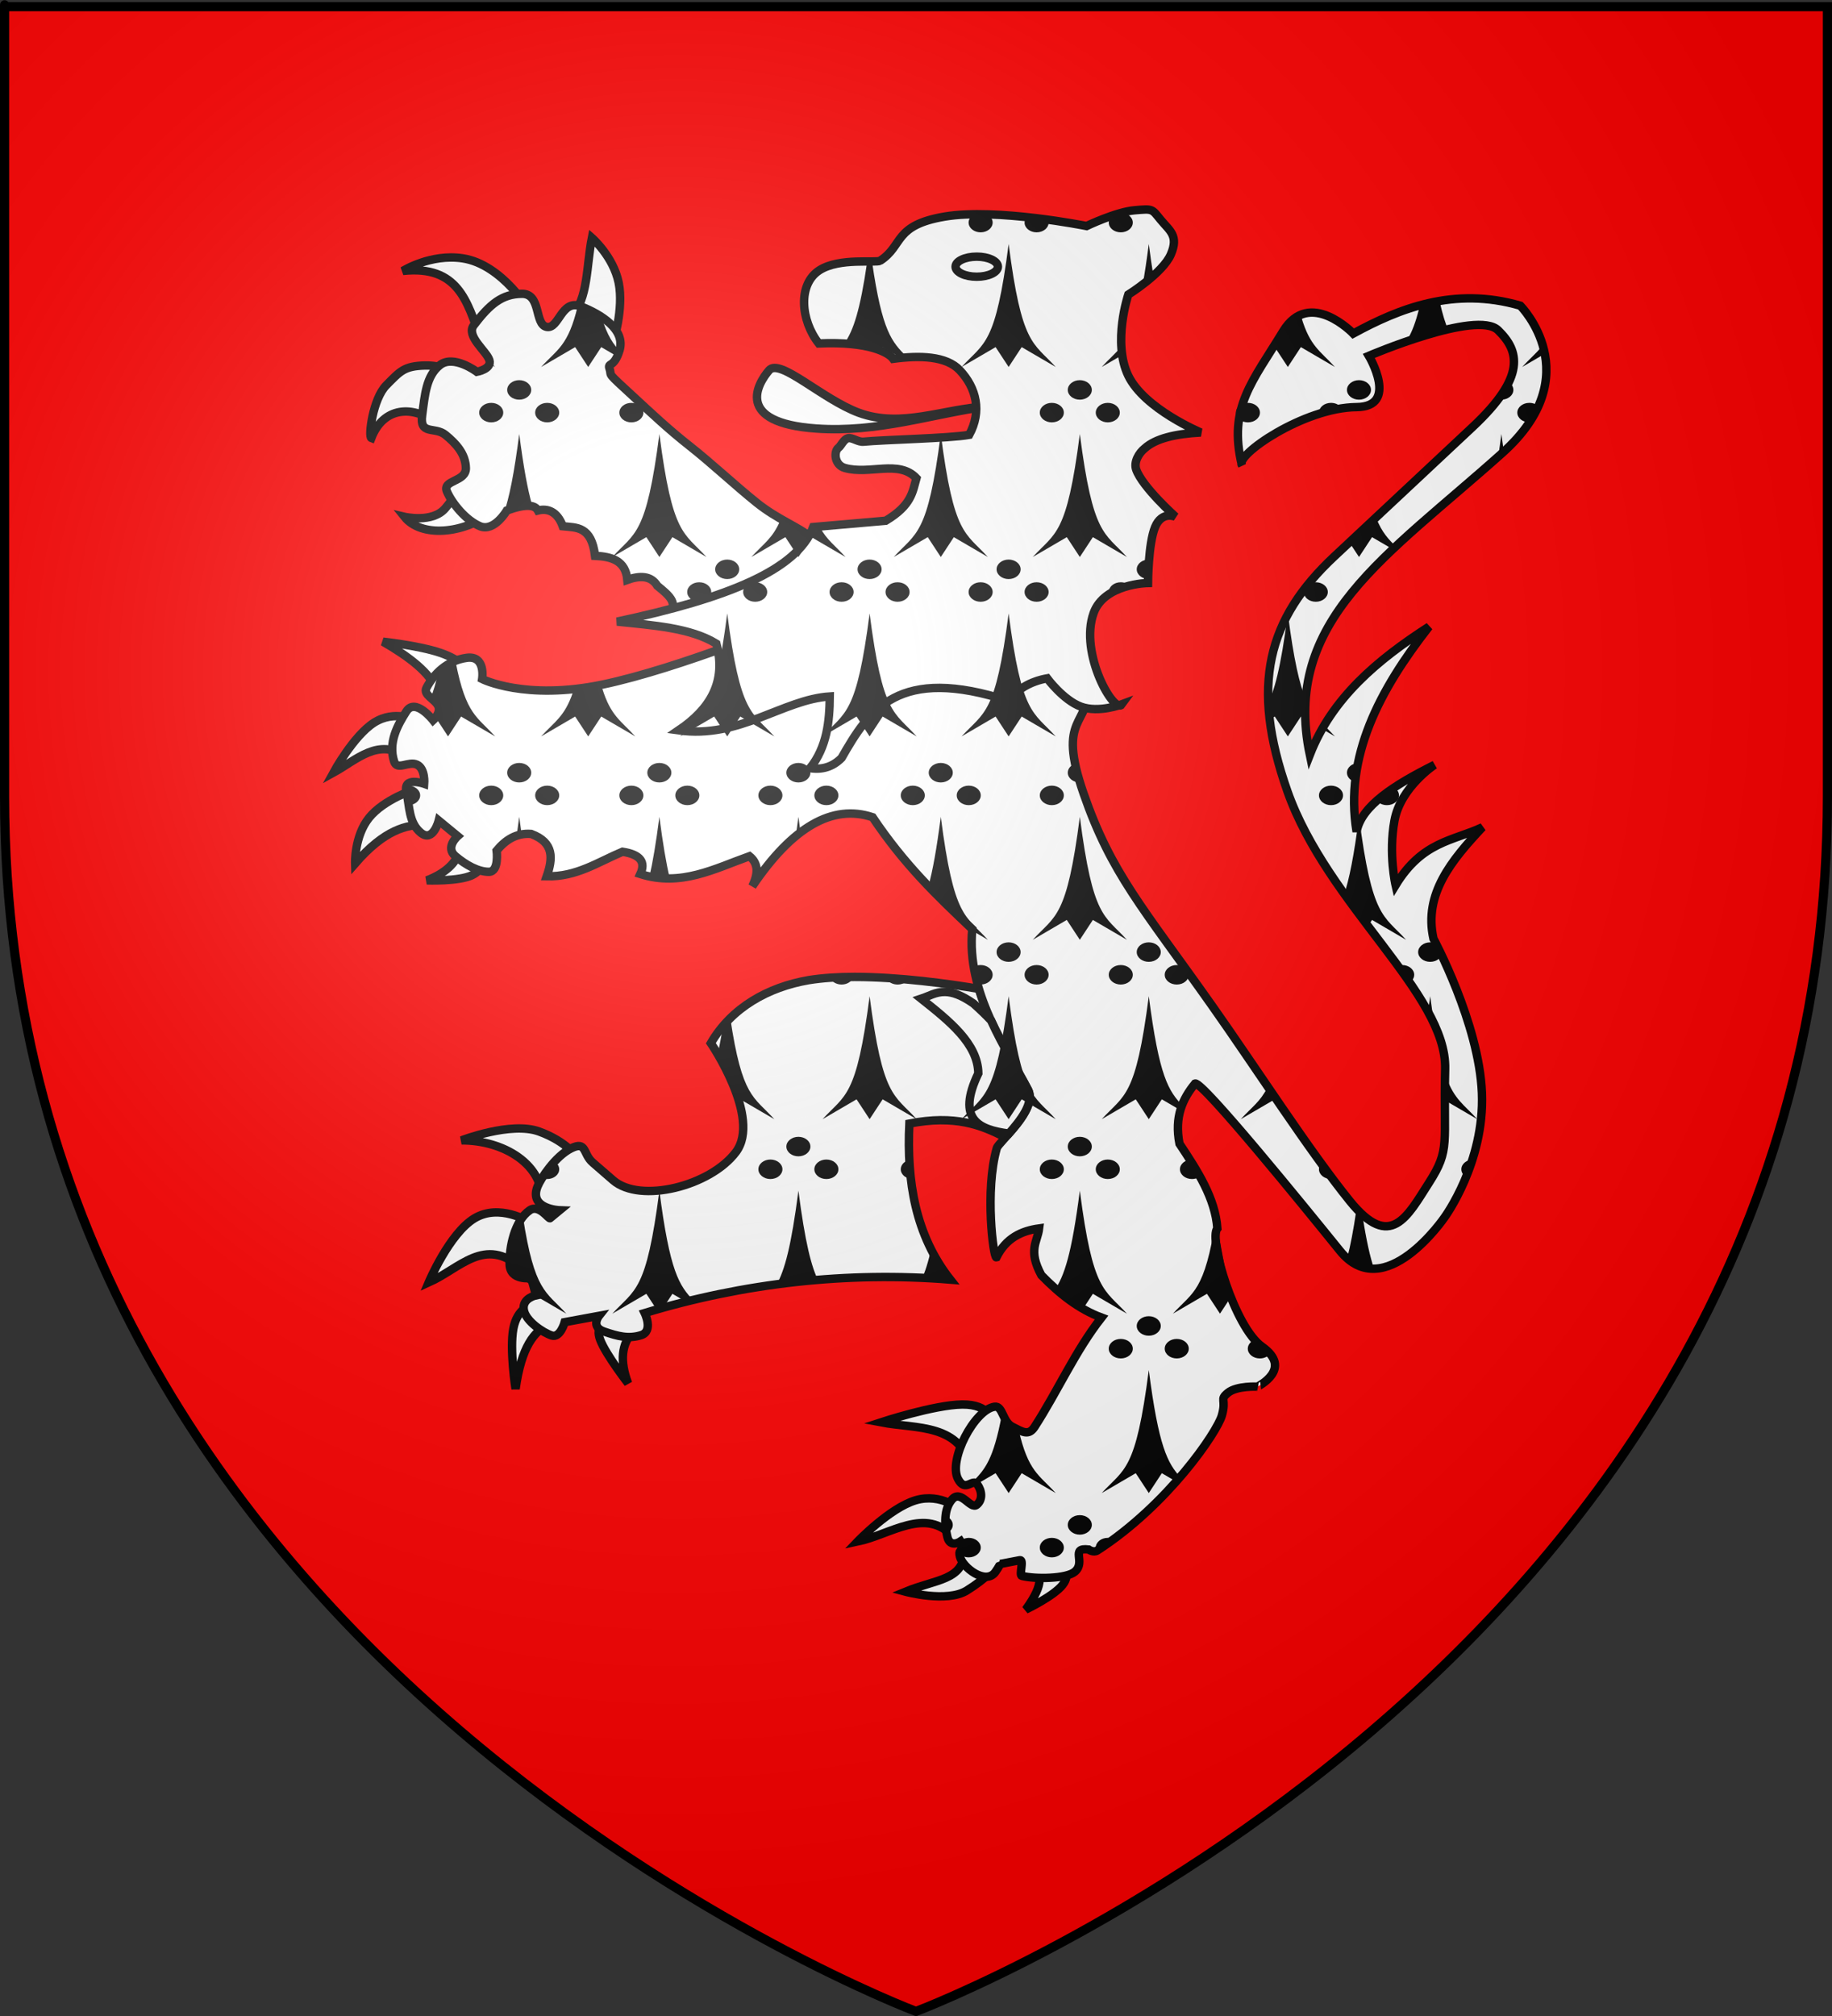 <?xml version="1.0" encoding="UTF-8" standalone="no"?>
<svg
   xmlns:ns="http://creativecommons.org/ns#"
   xmlns:dc="http://purl.org/dc/elements/1.1/"
   xmlns:cc="http://web.resource.org/cc/"
   xmlns:rdf="http://www.w3.org/1999/02/22-rdf-syntax-ns#"
   xmlns:svg="http://www.w3.org/2000/svg"
   xmlns="http://www.w3.org/2000/svg"
   xmlns:xlink="http://www.w3.org/1999/xlink"
   xmlns:sodipodi="http://sodipodi.sourceforge.net/DTD/sodipodi-0.dtd"
   xmlns:inkscape="http://www.inkscape.org/namespaces/inkscape"
   height="660"
   width="600"
   version="1.0"
   id="svg2"
   sodipodi:version="0.32"
   inkscape:version="0.45.1"
   sodipodi:docname="Blason_fr_Bugey.svg"
   sodipodi:docbase="G:\G Site cantigneaux\royalmimich\Blason\Zorleans"
   inkscape:export-filename="/Users/olivier/Desktop/Blason Rouge/Blason_Vide_3D.png"
   inkscape:export-xdpi="144"
   inkscape:export-ydpi="144"
   inkscape:output_extension="org.inkscape.output.svg.inkscape">
  <rect width="100%" height="100%" fill="#333333" stroke="none"/>
  <sodipodi:namedview
     inkscape:window-height="753"
     inkscape:window-width="1024"
     inkscape:pageshadow="2"
     inkscape:pageopacity="0.0"
     guidetolerance="10.0"
     gridtolerance="10.0"
     objecttolerance="10.0"
     borderopacity="1.0"
     bordercolor="#666666"
     pagecolor="#ffffff"
     id="base"
     showgrid="false"
     height="660px"
     inkscape:zoom="0.83636364"
     inkscape:cx="300"
     inkscape:cy="322.12429"
     inkscape:window-x="0"
     inkscape:window-y="0"
     inkscape:current-layer="g4095" />
  <desc
     id="desc4">Flag of Canton of Valais (Wallis)</desc>
  <defs
     id="defs6">
    <linearGradient
       id="linearGradient2893">
      <stop
         style="stop-color:white;stop-opacity:0.314;"
         offset="0"
         id="stop2895" />
      <stop
         id="stop2897"
         offset="0.19"
         style="stop-color:white;stop-opacity:0.251;" />
      <stop
         style="stop-color:#6b6b6b;stop-opacity:0.125;"
         offset="0.6"
         id="stop2901" />
      <stop
         style="stop-color:black;stop-opacity:0.125;"
         offset="1"
         id="stop2899" />
    </linearGradient>
    <radialGradient
       inkscape:collect="always"
       xlink:href="#linearGradient2893"
       id="radialGradient3163"
       gradientUnits="userSpaceOnUse"
       gradientTransform="matrix(1.353,0,0,1.349,-77.629,-85.747)"
       cx="221.445"
       cy="226.331"
       fx="221.445"
       fy="226.331"
       r="300" />
  </defs>
  <g
     inkscape:groupmode="layer"
     id="layer3"
     inkscape:label="Fond écu"
     style="display:inline">
    <g
       id="g6431">
      <path
         sodipodi:nodetypes="cccccc"
         d="M 300,658.5 C 300,658.5 598.5,546.18 598.5,260.728 C 598.5,-24.723 598.5,2.176 598.5,2.176 L 1.5,2.176 L 1.5,260.728 C 1.5,546.18 300,658.5 300,658.5 z "
         style="fill:#ff0000;fill-opacity:1;fill-rule:evenodd;stroke:none;stroke-width:1px;stroke-linecap:butt;stroke-linejoin:miter;stroke-opacity:1"
         id="path2855" />
      <g
         transform="matrix(-0.918,0,0,0.918,-40.432,-510.066)"
         id="g4095">
        <g
           style="display:inline"
           transform="matrix(-1,0,0,1,620.706,543.141)"
           id="g3630">
          <g
             id="g3632"
             transform="translate(776.535,64.42)"
             style="fill:#ffffff">
            <path
               id="path3634"
               style="fill:#ffffff;fill-opacity:1;fill-rule:evenodd;stroke:#000000;stroke-width:3;stroke-linecap:butt;stroke-linejoin:miter;stroke-miterlimit:4;stroke-dasharray:none;stroke-opacity:1;display:inline"
               d="M 63.415,130.965 C 53.406,138.51 38.427,139.814 32.503,132.371 C 32.503,132.371 42.565,134.726 47.116,129.279 C 53.291,121.888 53.515,118.395 54.422,120.006 L 63.415,130.965 z " />
            <path
               id="path3636"
               style="fill:#ffffff;fill-opacity:1;fill-rule:evenodd;stroke:#000000;stroke-width:3;stroke-linecap:butt;stroke-linejoin:miter;stroke-miterlimit:4;stroke-dasharray:none;stroke-opacity:1;display:inline"
               d="M 44.305,99.21 C 35.542,92.365 24.973,93.148 20.7,104.269 C 19.568,103.844 21.178,90.34 26.039,85.441 C 31.038,80.403 32.362,78.626 39.809,78.415 C 47.256,78.204 56.67,82.63 56.67,82.63 L 44.305,99.21 z " />
            <path
               id="path3638"
               style="fill:#ffffff;fill-opacity:1;fill-rule:evenodd;stroke:#000000;stroke-width:3;stroke-linecap:butt;stroke-linejoin:miter;stroke-miterlimit:4;stroke-dasharray:none;stroke-opacity:1;display:inline"
               d="M 59.48,68.298 C 54.885,55.725 51.711,42.56 31.941,44.693 C 31.941,44.693 41.809,38.464 53.298,40.197 C 67.495,42.337 77.937,59.578 77.184,59.868 L 59.48,68.298 z " />
            <path
               id="path3640"
               style="fill:#ffffff;fill-opacity:1;fill-rule:evenodd;stroke:#000000;stroke-width:3;stroke-linecap:butt;stroke-linejoin:miter;stroke-miterlimit:4;stroke-dasharray:none;stroke-opacity:1;display:inline"
               d="M 92.078,60.711 C 98.067,54.99 97.429,42.643 99.385,32.89 C 99.385,32.89 107.043,39.564 108.94,48.908 C 110.836,58.252 106.972,70.266 106.972,70.266 L 92.078,60.711 z " />
            <path
               id="path3642"
               style="fill:#ffffff;fill-opacity:1;fill-rule:evenodd;stroke:#000000;stroke-width:3;stroke-linecap:butt;stroke-linejoin:miter;stroke-miterlimit:4;stroke-dasharray:none;stroke-opacity:1;display:inline"
               d="M 136.76,171.713 L 126.925,166.865 C 130.492,163.066 126.42,160.031 122.709,156.96 C 120.507,153.31 116.474,153.274 112.031,154.852 C 111.39,147.88 106.333,146.588 100.509,146.281 C 99.211,135.648 93.899,136.257 88.987,135.743 C 87.008,130.313 83.424,129.288 80.135,130.122 C 79.052,128.16 76.094,127.603 69.035,130.122 C 69.035,130.122 64.539,137.85 59.48,135.743 C 54.422,133.635 49.504,127.593 47.678,123.378 C 45.851,119.163 54.563,120.006 54.422,114.947 C 54.282,109.889 50.909,106.236 47.116,103.145 C 43.322,100.053 37.842,103.426 38.826,96.119 C 39.809,88.813 40.266,82.139 45.148,78.275 C 50.031,74.411 58.356,80.663 58.356,80.663 C 58.356,80.663 63.801,79.68 62.8,76.483 C 61.799,73.286 54.352,67.877 57.232,64.083 C 62.993,56.496 67.349,52.913 74.374,52.842 C 81.4,52.772 78.8,63.732 83.226,64.645 C 87.652,65.558 88.46,54.599 95.451,57.339 C 102.441,60.079 111.552,65.556 109.221,73.076 C 107.24,79.464 104.895,77.245 105.665,79.523 C 106.741,82.707 103.747,79.893 115.122,90.358 C 119.955,94.805 126.622,101.129 134.25,107.118 C 141.879,113.107 150.633,121.312 158.166,127.343 C 165.699,133.374 172.852,135.825 177.842,139.86 C 182.832,143.894 185.938,146.421 185.938,146.421 L 136.76,171.713 z " />
            <path
               id="path3644"
               style="fill:#ffffff;fill-opacity:1;fill-rule:evenodd;stroke:#000000;stroke-width:3;stroke-linecap:butt;stroke-linejoin:miter;stroke-miterlimit:4;stroke-dasharray:none;stroke-opacity:1;display:inline"
               d="M 81.689,378.002 C 82.777,363.18 67.604,354.676 52.876,354.753 C 52.876,354.753 70.462,347.948 80.497,351.574 C 90.531,355.2 94.208,360.913 94.208,360.913 L 81.689,378.002 z " />
            <path
               id="path3646"
               style="fill:#ffffff;fill-opacity:1;fill-rule:evenodd;stroke:#000000;stroke-width:3;stroke-linecap:butt;stroke-linejoin:miter;stroke-miterlimit:4;stroke-dasharray:none;stroke-opacity:1;display:inline"
               d="M 74.138,400.258 C 61.069,388.832 52.453,400.363 41.152,405.424 C 41.152,405.424 48.504,387.988 57.446,382.573 C 66.388,377.158 76.92,383.765 76.92,383.765 L 74.138,400.258 z " />
            <path
               id="path3648"
               style="fill:#ffffff;fill-opacity:1;fill-rule:evenodd;stroke:#000000;stroke-width:3;stroke-linecap:butt;stroke-linejoin:miter;stroke-miterlimit:4;stroke-dasharray:none;stroke-opacity:1;display:inline"
               d="M 84.073,420.328 C 78.793,422.787 74.272,428.283 72.151,443.378 C 72.151,443.378 69.965,429.369 71.356,421.917 C 72.747,414.466 77.715,413.571 77.715,413.571 L 84.073,420.328 z " />
            <path
               id="path3650"
               style="fill:#ffffff;fill-opacity:1;fill-rule:evenodd;stroke:#000000;stroke-width:3;stroke-linecap:butt;stroke-linejoin:miter;stroke-miterlimit:4;stroke-dasharray:none;stroke-opacity:1;display:inline"
               d="M 114.277,422.712 C 109.781,427.295 109.37,433.629 112.29,441.391 C 112.29,441.391 104.342,431.157 102.355,425.891 C 100.368,420.626 104.342,420.328 104.342,420.328 L 114.277,422.712 z " />
            <path
               id="path3652"
               style="fill:#ffffff;fill-opacity:1;fill-rule:evenodd;stroke:#000000;stroke-width:3;stroke-linecap:butt;stroke-linejoin:miter;stroke-miterlimit:4;stroke-dasharray:none;stroke-opacity:1;display:inline"
               d="M 193.118,296.464 C 187.27,296.465 181.635,296.805 176.656,297.622 C 162.301,300.101 149.207,307.362 141.823,320.093 C 141.823,320.093 159.938,346.645 150.805,358.87 C 141.672,371.094 116.648,377.364 106.958,368.978 L 99.666,362.656 C 96.101,359.572 97.556,354.808 91.936,357.618 C 86.315,360.428 81.121,368.342 79.98,371.232 C 76.807,379.268 87.867,379.682 87.867,379.682 L 84.487,382.467 C 84.167,383.186 80.604,377.351 77.195,379.682 C 71.779,383.385 69.887,392.888 70.028,398.929 C 70.168,404.971 77.758,403.843 77.758,403.843 L 79.448,410.009 C 79.448,410.009 74.505,411.004 75.067,415.079 C 75.629,419.153 81.994,423.359 85.05,424.342 C 88.106,425.326 89.682,419.585 89.682,419.585 L 101.919,417.332 C 101.919,417.332 98.817,421.248 103.734,422.934 C 108.652,424.62 112.481,425.622 116.942,424.217 C 121.403,422.812 118.225,416.33 118.225,416.33 C 153.528,405.639 190.494,401.439 227.263,404.406 C 214.815,388.595 211.653,369.426 212.647,348.761 C 228.899,345.585 238.318,349.229 246.917,353.706 C 251.064,349.113 257.611,341.759 254.961,336.68 C 249.826,326.841 241.624,314.57 237.466,300.72 C 226.581,298.897 209.034,296.46 193.118,296.464 z "
               sodipodi:nodetypes="cccsccssccssccssccssccccscc" />
            <path
               id="path3654"
               style="fill:#ffffff;fill-opacity:1;fill-rule:evenodd;stroke:#000000;stroke-width:3;stroke-linecap:butt;stroke-linejoin:miter;stroke-miterlimit:4;stroke-dasharray:none;stroke-opacity:1;display:inline"
               d="M 44.133,194.395 C 41.681,187.954 34.161,182.294 24.858,176.908 C 24.858,176.908 37.724,178.299 45.325,180.882 C 52.926,183.465 55.26,187.241 55.26,187.241 L 44.133,194.395 z " />
            <path
               id="path3656"
               style="fill:#ffffff;fill-opacity:1;fill-rule:evenodd;stroke:#000000;stroke-width:3;stroke-linecap:butt;stroke-linejoin:miter;stroke-miterlimit:4;stroke-dasharray:none;stroke-opacity:1;display:inline"
               d="M 33.402,218.041 C 23.169,210.956 15.468,219.065 7.173,223.605 C 7.173,223.605 14.336,210.439 21.688,205.769 C 29.041,201.1 36.582,204.926 36.582,204.926 L 33.402,218.041 z " />
            <path
               id="path3658"
               style="fill:#ffffff;fill-opacity:1;fill-rule:evenodd;stroke:#000000;stroke-width:3;stroke-linecap:butt;stroke-linejoin:miter;stroke-miterlimit:4;stroke-dasharray:none;stroke-opacity:1;display:inline"
               d="M 40.357,242.085 C 33.144,242.154 25.466,243.899 14.922,255.995 C 14.922,255.995 14.575,246.307 19.89,239.7 C 25.206,233.093 36.184,229.566 36.184,229.566 L 40.357,242.085 z " />
            <path
               id="path3660"
               style="fill:#ffffff;fill-opacity:1;fill-rule:evenodd;stroke:#000000;stroke-width:3;stroke-linecap:butt;stroke-linejoin:miter;stroke-miterlimit:4;stroke-dasharray:none;stroke-opacity:1;display:inline"
               d="M 51.88,251.647 C 51.317,255.555 46.963,259.603 40.494,262.036 C 40.494,262.036 51.981,262.459 56.651,260.167 C 61.322,257.876 60.228,254.206 60.228,254.206 L 51.88,251.647 z " />
            <path
               id="path3662"
               style="fill:#ffffff;fill-opacity:1;fill-rule:evenodd;stroke:#000000;stroke-width:3;stroke-linecap:butt;stroke-linejoin:miter;stroke-miterlimit:4;stroke-dasharray:none;stroke-opacity:1;display:inline"
               d="M 256.156,506.568 C 259.662,508.816 261.164,512.467 254.169,522.067 C 254.169,522.067 264.005,517.397 267.284,513.324 C 270.562,509.25 267.284,505.773 267.284,505.773 L 256.156,506.568 z " />
            <path
               id="path3664"
               style="fill:#ffffff;fill-opacity:1;fill-rule:evenodd;stroke:#000000;stroke-width:3;stroke-linecap:butt;stroke-linejoin:miter;stroke-miterlimit:4;stroke-dasharray:none;stroke-opacity:1;display:inline"
               d="M 232.311,501.401 C 231.868,511.711 222.145,511.222 211.248,515.708 C 211.248,515.708 226.051,519.682 233.106,515.311 C 240.16,510.939 243.439,506.965 243.439,506.965 L 232.311,501.401 z " />
            <path
               id="path3666"
               style="fill:#ffffff;fill-opacity:1;fill-rule:evenodd;stroke:#000000;stroke-width:3;stroke-linecap:butt;stroke-linejoin:miter;stroke-miterlimit:4;stroke-dasharray:none;stroke-opacity:1;display:inline"
               d="M 228.337,496.235 C 218.589,485.246 205.823,495.389 194.159,497.824 C 194.159,497.824 205.584,485.902 214.824,483.12 C 224.064,480.338 231.119,486.697 231.119,486.697 L 228.337,496.235 z " />
            <path
               id="path3668"
               style="fill:#ffffff;fill-opacity:1;fill-rule:evenodd;stroke:#000000;stroke-width:3;stroke-linecap:butt;stroke-linejoin:miter;stroke-miterlimit:4;stroke-dasharray:none;stroke-opacity:1;display:inline"
               d="M 235.093,472.787 C 231.158,455.412 215.386,457.764 202.504,455.3 C 202.504,455.3 221.581,449.041 231.516,448.942 C 241.451,448.842 242.246,454.903 242.246,454.903 L 235.093,472.787 z " />
            <path
               id="path3670"
               style="fill:#ffffff;fill-opacity:1;fill-rule:evenodd;stroke:#000000;stroke-width:3;stroke-linecap:butt;stroke-linejoin:miter;stroke-miterlimit:4;stroke-dasharray:none;stroke-opacity:1;display:inline"
               d="M 172.3,169.158 C 172.3,169.158 130.77,186.446 103.149,192.209 C 75.529,197.971 60.228,190.222 60.228,190.222 C 60.228,190.222 61.619,181.677 54.664,182.671 C 47.709,183.664 42.94,188.433 40.357,193.401 C 39.066,195.885 43.437,197.375 44.555,199.834 C 45.673,202.293 42.742,204.926 42.742,204.926 C 42.742,204.926 36.383,196.779 33.204,201.747 C 30.024,206.715 26.646,212.875 28.832,219.631 C 29.925,223.009 33.998,219.333 37.004,220.773 C 40.009,222.214 39.562,227.579 39.562,227.579 C 39.562,227.579 32.011,224.896 33.204,230.361 C 34.396,235.826 33.998,241.489 38.37,245.066 C 42.742,248.642 44.729,240.694 44.729,240.694 L 51.485,246.258 C 51.485,246.258 46.915,250.232 50.69,253.411 C 54.466,256.591 58.837,258.975 62.613,258.975 C 66.388,258.975 65.395,251.424 65.395,251.424 C 68.579,247.592 72.418,245.07 77.715,245.463 C 86.026,248.56 85.442,254.326 83.278,260.565 C 93.882,260.842 101.65,255.445 110.303,251.822 C 116.837,252.816 118.603,255.598 116.662,259.77 C 131.143,264.394 143.141,257.846 155.609,253.411 C 158.278,255.585 159.217,258.797 156.602,264.142 C 170.91,242.946 185.217,234.733 199.524,239.502 C 210.9,256.442 222.157,267.181 235.093,279.442 C 232.88,302.052 247.327,322.039 254.964,336.671 C 258.65,343.735 244.478,355.293 243.836,357.535 C 239.49,372.718 242.634,396.837 243.7,396.482 C 247.078,389.637 252.574,387.025 258.938,386.149 C 258.335,391.062 254.873,393.831 259.733,402.841 C 266.229,409.518 273.203,415.001 281.193,417.943 C 271.833,429.866 265.704,443.952 257.348,456.89 C 255.162,460.276 252.977,458.679 249.4,456.89 C 245.823,455.102 245.994,449.299 243.041,449.737 C 235.886,450.796 226.448,468.733 230.003,475.501 C 232.631,480.505 235.197,475.109 236.867,477.411 C 238.537,479.714 238.914,482.885 236.682,484.709 C 234.45,486.534 231.119,479.166 227.939,482.742 C 224.76,486.319 225.22,492.138 226.213,496.206 C 227.207,500.275 230.93,497.752 230.93,497.752 L 232.52,500.212 C 231.041,501.16 230.081,500.744 230.701,503.246 C 231.643,507.041 239.88,513.456 243.31,508.695 C 244.63,506.862 245.035,505.8 245.088,505.809 L 252.044,504.478 C 253.673,504.167 251.701,509.79 252.764,510.06 C 257.531,511.273 268.721,511.121 271.699,508.559 C 275.773,505.055 269.82,499.896 276.573,500.655 C 276.573,500.655 278.323,501.908 279.715,501.007 C 304.944,484.679 322.371,458.877 324.115,452.916 C 325.886,446.86 323.121,447.352 326.301,444.769 C 329.48,442.186 336.832,442.583 336.832,442.583 C 336.786,442.568 349.784,436.264 338.422,428.276 C 328.813,421.52 319.31,390.079 322.525,386.149 C 321.774,375.399 315.468,365.659 309.013,355.946 C 307.144,346.309 310.131,339.911 314.577,334.485 C 317.119,333.57 353.766,378.655 366.241,394.098 C 382.107,413.738 403.599,382.175 403.599,382.175 C 403.599,382.175 417.906,362.702 416.912,337.863 C 415.919,313.024 399.624,282.82 399.624,282.82 C 396.067,266.891 406.098,254.844 417.111,243.078 C 406.598,247.991 395.649,248.094 386.112,263.744 C 386.112,263.744 383.529,252.616 385.715,240.694 C 387.901,228.771 400.022,220.823 400.022,220.823 C 385.79,227.945 373.84,235.447 372.203,244.668 C 367.771,217.809 380.365,194.192 398.035,171.543 C 379.634,183.396 363.401,196.984 355.511,217.246 C 345.447,169.253 382.973,146.52 424.264,109.545 C 455.255,81.795 430.623,57.086 430.623,57.086 C 406.947,50.18 387.318,58.137 371.01,67.022 C 371.01,67.022 355.39,50.728 345.973,66.227 C 335.051,84.201 326.316,93.314 331.268,113.917 C 328.714,110.512 353.294,93.408 372.203,93.251 C 387.425,93.125 376.574,74.97 376.574,74.97 C 376.574,74.97 415.124,58.477 422.675,65.829 C 430.226,73.182 432.913,82.276 413.534,100.405 L 364.254,146.505 C 340.487,168.739 334.118,192.367 347.562,230.361 C 361.887,270.841 404.467,302.447 403.797,329.318 C 403.127,356.19 405.748,357.831 398.035,369.855 C 390.322,381.88 384.295,394.297 369.818,376.413 C 355.341,358.528 336.167,328.708 320.737,306.864 C 295.729,271.463 284.721,259.621 274.835,231.156 C 264.949,202.691 277.219,207.708 276.822,191.016 C 276.424,174.325 273.245,164.389 273.245,164.389 L 172.3,169.158 z "
               sodipodi:nodetypes="cscssscssscssccsscccccccccssccccssssssssccssccsscssscscccscscccsccccsccscscsccssssssscc" />
            <path
               id="path3672"
               style="fill:#ffffff;fill-opacity:1;fill-rule:evenodd;stroke:#000000;stroke-width:3;stroke-linecap:butt;stroke-linejoin:miter;stroke-miterlimit:4;stroke-dasharray:none;stroke-opacity:1;display:inline"
               d="M 240.175,93.028 C 220.237,95.872 201.187,102.42 179.475,100.896 C 150.015,98.829 158.59,84.74 162.614,80.101 C 166.448,75.68 181.57,90.463 194.65,95.276 C 209.826,100.861 225.002,93.784 240.175,93.028 z " />
            <path
               id="path3674"
               style="fill:#ffffff;fill-opacity:1;fill-rule:evenodd;stroke:#000000;stroke-width:3;stroke-linecap:butt;stroke-linejoin:miter;stroke-miterlimit:4;stroke-dasharray:none;stroke-opacity:1;display:inline"
               d="M 230.62,80.101 C 225.832,75.011 216.425,74.753 206.874,76.026 C 205.274,73.844 198.273,69.756 180.318,70.547 C 173.847,62.34 172.761,49.387 180.599,44.412 C 187.77,39.86 200.806,41.966 202.238,41.04 C 210.627,35.614 206.874,28.394 225.281,25.303 C 243.688,22.211 275.864,28.675 275.864,28.675 C 275.864,28.675 286.402,23.617 293.006,23.054 C 299.61,22.492 299.048,22.492 302.28,26.427 C 305.512,30.361 308.814,32.117 305.933,38.792 C 303.053,45.466 290.758,53.123 290.758,53.123 C 290.758,53.123 284.997,70.195 290.758,82.068 C 296.519,93.941 316.612,102.302 316.612,102.302 C 307.521,102.781 300.51,104.448 296.66,107.922 C 294.505,109.608 292.642,112.856 293.568,115.509 C 295.757,121.778 307.619,132.371 307.619,132.371 C 307.619,132.371 302.772,130.122 300.313,136.024 C 297.854,141.925 297.784,155.976 297.784,155.976 C 297.784,155.976 282.187,156.176 278.393,166.655 C 273.141,181.163 285.847,203.057 288.51,199.253 C 288.51,199.253 280.22,202.414 273.897,200.096 C 267.574,197.777 261.813,189.979 261.813,189.979 C 255.743,191.08 250.665,194.044 248.325,198.129 C 208.565,185.066 198.173,201.371 188.468,218.362 C 185.454,221.413 181.739,222.711 177.227,222.015 C 183.237,214.408 184.163,205.53 184.252,196.443 C 167.547,197.498 152.059,211.602 130.297,208.526 C 141.562,200.93 147.48,191.195 143.786,177.614 C 134.529,171.937 121.247,171.089 108.377,169.746 C 147.818,161.352 172.515,151.348 178.351,136.024 L 204.205,133.776 C 213.516,128.203 213.772,123.453 215.164,118.601 C 208.845,111.898 198.444,117.484 189.592,114.947 C 185.86,113.878 185.608,109.048 187.381,107.726 C 188.267,107.065 189.242,104.66 190.763,104.339 C 192.284,104.019 194.352,105.782 196.298,105.588 C 203.551,104.865 226.579,104.43 233.993,103.145 C 238.529,94.837 236.624,86.482 230.62,80.101 z " />
            <path
               id="path3676"
               style="fill:#ffffff;fill-opacity:1;fill-rule:evenodd;stroke:#000000;stroke-width:3;stroke-linecap:butt;stroke-linejoin:miter;stroke-miterlimit:4;stroke-dasharray:none;stroke-opacity:1;display:inline"
               d="M 244.233,43.176 C 244.236,45.153 240.855,46.756 236.682,46.756 C 232.51,46.756 229.129,45.153 229.131,43.176 C 229.129,41.2 232.51,39.597 236.682,39.597 C 240.855,39.597 244.236,41.2 244.233,43.176 z " />
            <path
               id="path3678"
               style="fill:#ffffff;fill-opacity:1;fill-rule:evenodd;stroke:#000000;stroke-width:3;stroke-linecap:butt;stroke-linejoin:miter;stroke-miterlimit:4;stroke-dasharray:none;stroke-opacity:1"
               d="M 225.385,301.816 C 222.045,301.757 219.641,303.314 216.872,304.225 C 226.999,312.257 237.088,320.297 237.247,330.859 C 229.33,347.393 237.442,350.904 248.138,352.329 C 252.215,347.73 257.361,341.28 254.961,336.68 C 251.268,329.605 246.008,321.257 241.785,311.987 C 239.986,310.09 237.938,308.1 235.525,305.947 C 231.151,302.887 227.983,301.861 225.385,301.816 z " />
          </g>
          <g
             id="g3680"
             transform="matrix(-0.312,0,0,0.253,935.899,39.607)">
            <path
               d="M 310.106,404.918 L 302.909,410.097 C 305.49,406.598 307.942,403.499 310.281,400.611 L 310.106,404.918 z "
               style="fill:#000000;fill-opacity:1;fill-rule:nonzero;stroke:none;stroke-width:3;stroke-linecap:round;stroke-linejoin:round;stroke-miterlimit:4;stroke-opacity:1"
               id="path3682"
               sodipodi:nodetypes="cccc" />
          </g>
          <g
             id="g3684"
             transform="matrix(-0.312,0,0,0.253,985.899,39.607)">
            <path
               d="M 368.706,324.161 C 379.601,380.277 391.554,384.549 410.552,410.097 L 371.642,382.097 L 356.731,410.097 L 341.82,382.097 L 322.293,396.148 L 319.122,389.673 C 327.867,378.4 334.924,366.422 341.424,339.445 L 368.706,324.161 z "
               style="fill:#000000;fill-opacity:1;fill-rule:nonzero;stroke:none;stroke-width:3;stroke-linecap:round;stroke-linejoin:round;stroke-miterlimit:4;stroke-opacity:1"
               id="path3686"
               sodipodi:nodetypes="ccccccccc" />
          </g>
          <g
             id="g3688"
             transform="matrix(-0.312,0,0,0.253,1086.296,39.607)">
            <path
               d="M 359.624,262.813 C 367.65,330.692 375.33,358.36 385.137,376.065 L 371.642,382.097 L 341.82,382.097 L 319.428,398.21 L 314.133,395.892 C 331.449,374.722 342.336,360.052 353.862,262.588 L 359.624,262.813 z "
               style="fill:#000000;fill-opacity:1;fill-rule:nonzero;stroke:none;stroke-width:3;stroke-linecap:round;stroke-linejoin:round;stroke-miterlimit:4;stroke-opacity:1"
               id="path3690"
               sodipodi:nodetypes="cccccccc" />
          </g>
          <g
             id="g3692"
             transform="matrix(-0.312,0,0,0.253,1135.899,39.607)">
            <path
               id="path3694"
               style="opacity:1;fill:#000000;fill-opacity:1;fill-rule:nonzero;stroke:none;stroke-width:3;stroke-linecap:round;stroke-linejoin:round;stroke-miterlimit:4;stroke-dasharray:none;stroke-opacity:1"
               transform="translate(233.517,192.811)"
               d="M 105,13.75 C 105,21.344 98.844,27.5 91.25,27.5 C 83.656,27.5 77.5,21.344 77.5,13.75 C 87.722,6.487 87.63,7.16 101.482,4.564 C 103.669,6.999 105,10.219 105,13.75 z "
               sodipodi:nodetypes="ccccc" />
            <path
               id="path3696"
               style="opacity:1;fill:#000000;fill-opacity:1;fill-rule:nonzero;stroke:none;stroke-width:3;stroke-linecap:round;stroke-linejoin:round;stroke-miterlimit:4;stroke-dasharray:none;stroke-opacity:1"
               transform="translate(297.517,192.811)"
               d="M 105,13.75 C 105,21.344 98.844,27.5 91.25,27.5 C 83.656,27.5 77.5,21.344 77.5,13.75 C 77.5,6.156 83.656,-4.6497785e-016 91.25,0 C 98.844,4.6497785e-016 105,6.156 105,13.75 z " />
            <path
               id="path3698"
               style="fill:#000000;fill-opacity:1;fill-rule:nonzero;stroke:none;stroke-width:3;stroke-linecap:round;stroke-linejoin:round;stroke-miterlimit:4;stroke-opacity:1"
               d="M 356.731,236.74 C 371.711,380.032 384.516,375.085 410.552,410.097 L 371.642,382.097 L 356.731,410.097 L 341.82,382.097 L 302.909,410.097 C 328.781,375.023 341.75,380.032 356.731,236.74 z " />
          </g>
          <g
             id="g3700"
             transform="matrix(-0.312,0,0,0.253,1185.899,39.607)">
            <path
               id="path3702"
               style="opacity:1;fill:#000000;fill-opacity:1;fill-rule:nonzero;stroke:none;stroke-width:3;stroke-linecap:round;stroke-linejoin:round;stroke-miterlimit:4;stroke-dasharray:none;stroke-opacity:1"
               transform="translate(297.517,192.811)"
               d="M 105,13.75 C 105,21.344 98.844,27.5 91.25,27.5 C 83.656,27.5 77.5,21.344 77.5,13.75 C 77.5,6.156 83.656,-4.6497785e-016 91.25,0 C 98.844,4.6497785e-016 105,6.156 105,13.75 z " />
            <path
               id="path3704"
               style="fill:#000000;fill-opacity:1;fill-rule:nonzero;stroke:none;stroke-width:3;stroke-linecap:round;stroke-linejoin:round;stroke-miterlimit:4;stroke-opacity:1"
               d="M 351.26,283.284 C 353.072,269.784 354.886,254.386 356.731,236.74 C 359.06,259.019 361.337,277.715 363.619,293.535 M 389.13,382.614 C 395.254,391.791 402.227,398.901 410.552,410.097 L 387.286,393.355"
               sodipodi:nodetypes="ccsccc" />
          </g>
          <g
             id="g3706"
             transform="matrix(-0.312,0,0,0.253,1235.503,39.607)">
            <path
               d="M 371.642,382.097 L 356.731,410.097 L 341.82,382.097 L 302.909,410.097 C 319.84,387.144 331.245,381.357 341.305,339.94 C 357.679,347.121 362.04,367.484 371.642,382.097 z "
               style="fill:#000000;fill-opacity:1;fill-rule:nonzero;stroke:none;stroke-width:3;stroke-linecap:round;stroke-linejoin:round;stroke-miterlimit:4;stroke-opacity:1"
               id="path3708"
               sodipodi:nodetypes="cccccc" />
          </g>
          <g
             id="g3710"
             transform="matrix(-0.312,0,0,0.253,1286.296,39.607)">
            <path
               id="path3712"
               style="fill:#000000;fill-opacity:1;fill-rule:nonzero;stroke:none;stroke-width:3;stroke-linecap:round;stroke-linejoin:round;stroke-miterlimit:4;stroke-opacity:1"
               d="M 368.924,325.273 C 373.231,347.159 377.709,361.038 382.727,371.411 L 335.852,358.767 C 339.251,349.037 342.438,336.628 345.55,319.83 L 368.924,325.273 z "
               sodipodi:nodetypes="ccccc" />
          </g>
          <g
             id="g3714"
             transform="matrix(-0.312,0,0,0.253,1335.899,39.607)">
            <path
               d="M 389.086,382.547 C 395.22,391.757 402.207,398.874 410.552,410.097 L 385.011,391.717 L 389.086,382.547 z "
               style="fill:#000000;fill-opacity:1;fill-rule:nonzero;stroke:none;stroke-width:3;stroke-linecap:round;stroke-linejoin:round;stroke-miterlimit:4;stroke-opacity:1"
               id="path3716"
               sodipodi:nodetypes="cccc" />
          </g>
          <g
             id="g3718"
             transform="matrix(-0.312,0,0,0.253,961.296,107.377)">
            <g
               id="g3720">
              <path
                 id="path3722"
                 style="opacity:1;fill:#000000;fill-opacity:1;fill-rule:nonzero;stroke:none;stroke-width:3;stroke-linecap:round;stroke-linejoin:round;stroke-miterlimit:4;stroke-dasharray:none;stroke-opacity:1"
                 transform="translate(265.517,160.811)"
                 d="M 105,13.75 C 105,21.344 98.844,27.5 91.25,27.5 C 83.656,27.5 77.5,21.344 77.5,13.75 C 77.5,6.156 83.656,-4.6497785e-016 91.25,0 C 98.844,4.6497785e-016 105,6.156 105,13.75 z " />
              <path
                 id="path3724"
                 style="opacity:1;fill:#000000;fill-opacity:1;fill-rule:nonzero;stroke:none;stroke-width:3;stroke-linecap:round;stroke-linejoin:round;stroke-miterlimit:4;stroke-dasharray:none;stroke-opacity:1"
                 transform="translate(233.517,192.811)"
                 d="M 105,13.75 C 105,21.344 98.844,27.5 91.25,27.5 C 83.656,27.5 77.5,21.344 77.5,13.75 C 77.5,6.156 83.656,-4.6497785e-016 91.25,0 C 98.844,4.6497785e-016 105,6.156 105,13.75 z " />
              <path
                 id="path3726"
                 style="opacity:1;fill:#000000;fill-opacity:1;fill-rule:nonzero;stroke:none;stroke-width:3;stroke-linecap:round;stroke-linejoin:round;stroke-miterlimit:4;stroke-dasharray:none;stroke-opacity:1"
                 transform="translate(297.517,192.811)"
                 d="M 105,13.75 C 105,21.344 98.844,27.5 91.25,27.5 C 83.656,27.5 77.5,21.344 77.5,13.75 C 77.5,6.156 83.656,-4.6497785e-016 91.25,0 C 98.844,4.6497785e-016 105,6.156 105,13.75 z " />
              <path
                 id="path3728"
                 style="fill:#000000;fill-opacity:1;fill-rule:nonzero;stroke:none;stroke-width:3;stroke-linecap:round;stroke-linejoin:round;stroke-miterlimit:4;stroke-opacity:1"
                 d="M 356.731,236.74 C 362.672,293.569 368.271,327.082 374.489,349.018 C 358.305,328.977 352.923,340.608 342.14,336.403 C 347.137,314.671 351.826,283.654 356.731,236.74 z "
                 sodipodi:nodetypes="cccc" />
            </g>
          </g>
          <g
             id="g3730"
             transform="matrix(-0.312,0,0,0.253,1011.296,107.377)">
            <g
               id="g3732">
              <path
                 id="path3734"
                 style="opacity:1;fill:#000000;fill-opacity:1;fill-rule:nonzero;stroke:none;stroke-width:3;stroke-linecap:round;stroke-linejoin:round;stroke-miterlimit:4;stroke-dasharray:none;stroke-opacity:1"
                 transform="translate(297.517,192.811)"
                 d="M 105,13.75 C 105,21.344 98.844,27.5 91.25,27.5 C 83.656,27.5 77.5,21.344 77.5,13.75 C 77.5,6.156 83.656,-4.6497785e-016 91.25,0 C 98.844,4.6497785e-016 105,6.156 105,13.75 z " />
              <path
                 id="path3736"
                 style="fill:#000000;fill-opacity:1;fill-rule:nonzero;stroke:none;stroke-width:3;stroke-linecap:round;stroke-linejoin:round;stroke-miterlimit:4;stroke-opacity:1"
                 d="M 356.731,236.74 C 371.711,380.032 384.516,375.085 410.552,410.097 L 371.642,382.097 L 356.731,410.097 L 341.82,382.097 L 302.909,410.097 C 328.781,375.023 341.75,380.032 356.731,236.74 z " />
            </g>
          </g>
          <g
             transform="matrix(-0.312,0,0,0.253,1060.899,107.377)"
             id="g3738">
            <g
               id="g3740">
              <path
                 d="M 377.389,358.314 C 386.188,383.863 396.421,391.095 410.552,410.097 L 371.642,382.097 L 356.731,410.097 L 341.82,382.097 L 302.909,410.097 C 314.983,393.729 324.247,386.09 332.216,368.035 C 346.638,386.772 351.049,376.058 377.389,358.314 z "
                 style="fill:#000000;fill-opacity:1;fill-rule:nonzero;stroke:none;stroke-width:3;stroke-linecap:round;stroke-linejoin:round;stroke-miterlimit:4;stroke-opacity:1"
                 id="path3742"
                 sodipodi:nodetypes="cccccccc" />
            </g>
          </g>
          <g
             id="g3744"
             transform="matrix(-0.312,0,0,0.253,1111.693,107.377)">
            <g
               id="g3746">
              <path
                 id="path3748"
                 style="fill:#000000;fill-opacity:1;fill-rule:nonzero;stroke:none;stroke-width:3;stroke-linecap:round;stroke-linejoin:round;stroke-miterlimit:4;stroke-opacity:1"
                 d="M 356.731,236.74 C 371.711,380.032 384.516,375.085 410.552,410.097 L 371.642,382.097 L 356.731,410.097 L 341.82,382.097 L 302.909,410.097 C 328.781,375.023 341.75,380.032 356.731,236.74 z " />
            </g>
          </g>
          <g
             transform="matrix(-0.312,0,0,0.253,1161.296,107.377)"
             id="g3750">
            <g
               id="g3752">
              <path
                 d="M 105,13.75 C 105,21.344 98.844,27.5 91.25,27.5 C 83.656,27.5 77.5,21.344 77.5,13.75 C 77.5,6.156 83.656,-4.6497785e-016 91.25,0 C 98.844,4.6497785e-016 105,6.156 105,13.75 z "
                 transform="translate(265.517,160.811)"
                 style="opacity:1;fill:#000000;fill-opacity:1;fill-rule:nonzero;stroke:none;stroke-width:3;stroke-linecap:round;stroke-linejoin:round;stroke-miterlimit:4;stroke-dasharray:none;stroke-opacity:1"
                 id="path3754" />
              <path
                 d="M 105,13.75 C 105,21.344 98.844,27.5 91.25,27.5 C 83.656,27.5 77.5,21.344 77.5,13.75 C 77.5,6.156 83.656,-4.6497785e-016 91.25,0 C 98.844,4.6497785e-016 105,6.156 105,13.75 z "
                 transform="translate(233.517,192.811)"
                 style="opacity:1;fill:#000000;fill-opacity:1;fill-rule:nonzero;stroke:none;stroke-width:3;stroke-linecap:round;stroke-linejoin:round;stroke-miterlimit:4;stroke-dasharray:none;stroke-opacity:1"
                 id="path3756" />
              <path
                 d="M 105,13.75 C 105,21.344 98.844,27.5 91.25,27.5 C 83.656,27.5 77.5,21.344 77.5,13.75 C 77.5,6.156 83.656,-4.6497785e-016 91.25,0 C 98.844,4.6497785e-016 105,6.156 105,13.75 z "
                 transform="translate(297.517,192.811)"
                 style="opacity:1;fill:#000000;fill-opacity:1;fill-rule:nonzero;stroke:none;stroke-width:3;stroke-linecap:round;stroke-linejoin:round;stroke-miterlimit:4;stroke-dasharray:none;stroke-opacity:1"
                 id="path3758" />
              <path
                 d="M 356.731,236.74 C 371.711,380.032 384.516,375.085 410.552,410.097 L 371.642,382.097 L 356.731,410.097 L 341.82,382.097 L 302.909,410.097 C 328.781,375.023 341.75,380.032 356.731,236.74 z "
                 style="fill:#000000;fill-opacity:1;fill-rule:nonzero;stroke:none;stroke-width:3;stroke-linecap:round;stroke-linejoin:round;stroke-miterlimit:4;stroke-opacity:1"
                 id="path3760" />
            </g>
          </g>
          <g
             transform="matrix(-0.312,0,0,0.253,1211.296,107.377)"
             id="g3762">
            <g
               id="g3764">
              <path
                 d="M 105,13.75 C 105,21.344 98.844,27.5 91.25,27.5 C 83.656,27.5 77.5,21.344 77.5,13.75 C 77.5,6.156 83.656,-4.6497785e-016 91.25,0 C 98.844,4.6497785e-016 105,6.156 105,13.75 z "
                 transform="translate(233.517,192.811)"
                 style="opacity:1;fill:#000000;fill-opacity:1;fill-rule:nonzero;stroke:none;stroke-width:3;stroke-linecap:round;stroke-linejoin:round;stroke-miterlimit:4;stroke-dasharray:none;stroke-opacity:1"
                 id="path3766" />
            </g>
          </g>
          <g
             id="g3768"
             transform="matrix(-0.312,0,0,0.253,1260.899,107.377)">
            <g
               id="g3770">
              <path
                 id="path3772"
                 style="opacity:1;fill:#000000;fill-opacity:1;fill-rule:nonzero;stroke:none;stroke-width:3;stroke-linecap:round;stroke-linejoin:round;stroke-miterlimit:4;stroke-dasharray:none;stroke-opacity:1"
                 transform="translate(265.517,160.811)"
                 d="M 105,13.75 C 105,21.344 98.844,27.5 91.25,27.5 C 83.656,27.5 77.5,21.344 77.5,13.75 C 77.5,6.156 83.656,-4.6497785e-016 91.25,0 C 98.844,4.6497785e-016 105,6.156 105,13.75 z " />
              <path
                 sodipodi:nodetypes="cccc"
                 id="path3774"
                 style="opacity:1;fill:#000000;fill-opacity:1;fill-rule:nonzero;stroke:none;stroke-width:3;stroke-linecap:round;stroke-linejoin:round;stroke-miterlimit:4;stroke-dasharray:none;stroke-opacity:1"
                 transform="translate(297.517,192.811)"
                 d="M 105,13.75 L 79.396,6.777 C 81.787,2.721 86.201,5.351275e-014 91.25,5.351275e-014 C 98.844,5.351275e-014 105,6.156 105,13.75 z " />
              <path
                 id="path3776"
                 style="fill:#000000;fill-opacity:1;fill-rule:nonzero;stroke:none;stroke-width:3;stroke-linecap:round;stroke-linejoin:round;stroke-miterlimit:4;stroke-opacity:1"
                 d="M 368.147,388.658 L 356.731,410.097 L 341.82,382.097 L 316.691,400.18 L 313.674,396.453 C 322.925,385.152 330.347,375.904 336.997,355.359 L 368.147,388.658 z "
                 sodipodi:nodetypes="ccccccc" />
            </g>
          </g>
          <g
             transform="matrix(-0.312,0,0,0.253,1311.693,107.377)"
             id="g3778">
            <g
               id="g3780">
              <path
                 d="M 96.433,26.49 C 94.833,27.141 93.084,27.5 91.25,27.5 C 83.656,27.5 77.5,21.344 77.5,13.75 C 77.5,9.375 79.543,5.478 82.727,2.959 L 96.433,26.49 z "
                 transform="translate(265.517,160.811)"
                 style="opacity:1;fill:#000000;fill-opacity:1;fill-rule:nonzero;stroke:none;stroke-width:3;stroke-linecap:round;stroke-linejoin:round;stroke-miterlimit:4;stroke-dasharray:none;stroke-opacity:1"
                 id="path3782"
                 sodipodi:nodetypes="csscc" />
              <path
                 d="M 105,13.75 C 105,21.344 98.844,27.5 91.25,27.5 C 87.155,26.493 80.629,14.785 80.939,4.654 C 83.458,1.8 87.144,9.5812247e-014 91.25,9.5812247e-014 C 98.844,9.5812247e-014 105,6.156 105,13.75 z "
                 transform="translate(233.517,192.811)"
                 style="opacity:1;fill:#000000;fill-opacity:1;fill-rule:nonzero;stroke:none;stroke-width:3;stroke-linecap:round;stroke-linejoin:round;stroke-miterlimit:4;stroke-dasharray:none;stroke-opacity:1"
                 id="path3784"
                 sodipodi:nodetypes="ccccc" />
              <path
                 d="M 356.731,236.74 C 357.96,248.493 359.174,259.249 360.382,269.112 L 353.912,262.17 C 354.846,254.254 355.784,245.793 356.731,236.74 z "
                 style="fill:#000000;fill-opacity:1;fill-rule:nonzero;stroke:none;stroke-width:3;stroke-linecap:round;stroke-linejoin:round;stroke-miterlimit:4;stroke-opacity:1"
                 id="path3786"
                 sodipodi:nodetypes="cccc" />
            </g>
          </g>
          <g
             transform="matrix(-0.312,0,0,0.253,935.899,171.353)"
             id="g3788">
            <g
               id="g3790">
              <path
                 d="M 367.302,316.605 C 370.465,334.365 373.696,347.421 377.146,357.602 C 372.215,365.448 366.696,373.234 371.642,382.097 L 356.731,410.097 L 341.82,382.097 L 302.909,410.097 C 323.625,382.013 336.068,379.628 347.896,306.232 L 367.302,316.605 z "
                 style="fill:#000000;fill-opacity:1;fill-rule:nonzero;stroke:none;stroke-width:3;stroke-linecap:round;stroke-linejoin:round;stroke-miterlimit:4;stroke-opacity:1"
                 id="path3792"
                 sodipodi:nodetypes="cccccccc" />
            </g>
          </g>
          <g
             transform="matrix(-0.312,0,0,0.253,985.899,171.353)"
             id="g3794">
            <g
               id="g3796">
              <path
                 d="M 374.411,348.741 C 383.889,382.357 394.799,388.913 410.552,410.097 L 371.642,382.097 L 356.731,410.097 L 341.82,382.097 L 302.909,410.097 C 319.461,387.658 330.732,381.625 340.627,342.669 L 374.411,348.741 z "
                 style="fill:#000000;fill-opacity:1;fill-rule:nonzero;stroke:none;stroke-width:3;stroke-linecap:round;stroke-linejoin:round;stroke-miterlimit:4;stroke-opacity:1"
                 id="path3798"
                 sodipodi:nodetypes="cccccccc" />
            </g>
          </g>
          <g
             id="g3800"
             transform="matrix(-0.312,0,0,0.253,1035.503,171.353)">
            <g
               id="g3802">
              <path
                 id="path3804"
                 style="opacity:1;fill:#000000;fill-opacity:1;fill-rule:nonzero;stroke:none;stroke-width:3;stroke-linecap:round;stroke-linejoin:round;stroke-miterlimit:4;stroke-dasharray:none;stroke-opacity:1"
                 transform="translate(265.517,160.811)"
                 d="M 105,13.75 C 105,21.344 98.844,27.5 91.25,27.5 C 83.656,27.5 77.5,21.344 77.5,13.75 C 77.5,6.156 83.656,-4.6497785e-016 91.25,0 C 98.844,4.6497785e-016 105,6.156 105,13.75 z " />
              <path
                 id="path3806"
                 style="opacity:1;fill:#000000;fill-opacity:1;fill-rule:nonzero;stroke:none;stroke-width:3;stroke-linecap:round;stroke-linejoin:round;stroke-miterlimit:4;stroke-dasharray:none;stroke-opacity:1"
                 transform="translate(233.517,192.811)"
                 d="M 105,13.75 C 105,21.344 98.844,27.5 91.25,27.5 C 83.656,27.5 77.5,21.344 77.5,13.75 C 77.5,6.156 83.656,-4.6497785e-016 91.25,0 C 98.844,4.6497785e-016 105,6.156 105,13.75 z " />
              <path
                 id="path3808"
                 style="opacity:1;fill:#000000;fill-opacity:1;fill-rule:nonzero;stroke:none;stroke-width:3;stroke-linecap:round;stroke-linejoin:round;stroke-miterlimit:4;stroke-dasharray:none;stroke-opacity:1"
                 transform="translate(297.517,192.811)"
                 d="M 105,13.75 C 105,21.344 98.844,27.5 91.25,27.5 C 83.656,27.5 77.5,21.344 77.5,13.75 C 77.5,6.156 83.656,-4.6497785e-016 91.25,0 C 98.844,4.6497785e-016 105,6.156 105,13.75 z " />
              <path
                 id="path3810"
                 style="fill:#000000;fill-opacity:1;fill-rule:nonzero;stroke:none;stroke-width:3;stroke-linecap:round;stroke-linejoin:round;stroke-miterlimit:4;stroke-opacity:1"
                 d="M 356.731,236.74 C 371.711,380.032 384.516,375.085 410.552,410.097 L 371.642,382.097 L 356.731,410.097 L 341.82,382.097 L 302.909,410.097 C 328.781,375.023 341.75,380.032 356.731,236.74 z " />
            </g>
          </g>
          <g
             transform="matrix(-0.312,0,0,0.253,1086.296,171.353)"
             id="g3812">
            <g
               id="g3814">
              <path
                 d="M 105,13.75 C 105,21.344 98.844,27.5 91.25,27.5 C 83.656,27.5 77.5,21.344 77.5,13.75 C 77.5,6.156 83.656,-4.6497785e-016 91.25,0 C 98.844,4.6497785e-016 105,6.156 105,13.75 z "
                 transform="translate(265.517,160.811)"
                 style="opacity:1;fill:#000000;fill-opacity:1;fill-rule:nonzero;stroke:none;stroke-width:3;stroke-linecap:round;stroke-linejoin:round;stroke-miterlimit:4;stroke-dasharray:none;stroke-opacity:1"
                 id="path3816" />
              <path
                 d="M 105,13.75 C 105,21.344 98.844,27.5 91.25,27.5 C 83.656,27.5 77.5,21.344 77.5,13.75 C 77.5,6.156 83.656,-4.6497785e-016 91.25,0 C 98.844,4.6497785e-016 105,6.156 105,13.75 z "
                 transform="translate(233.517,192.811)"
                 style="opacity:1;fill:#000000;fill-opacity:1;fill-rule:nonzero;stroke:none;stroke-width:3;stroke-linecap:round;stroke-linejoin:round;stroke-miterlimit:4;stroke-dasharray:none;stroke-opacity:1"
                 id="path3818" />
              <path
                 d="M 105,13.75 C 105,21.344 98.844,27.5 91.25,27.5 C 83.656,27.5 77.5,21.344 77.5,13.75 C 77.5,6.156 83.656,-4.6497785e-016 91.25,0 C 98.844,4.6497785e-016 105,6.156 105,13.75 z "
                 transform="translate(297.517,192.811)"
                 style="opacity:1;fill:#000000;fill-opacity:1;fill-rule:nonzero;stroke:none;stroke-width:3;stroke-linecap:round;stroke-linejoin:round;stroke-miterlimit:4;stroke-dasharray:none;stroke-opacity:1"
                 id="path3820" />
              <path
                 d="M 356.731,236.74 C 371.711,380.032 384.516,375.085 410.552,410.097 L 371.642,382.097 L 356.731,410.097 L 341.82,382.097 L 302.909,410.097 C 328.781,375.023 341.75,380.032 356.731,236.74 z "
                 style="fill:#000000;fill-opacity:1;fill-rule:nonzero;stroke:none;stroke-width:3;stroke-linecap:round;stroke-linejoin:round;stroke-miterlimit:4;stroke-opacity:1"
                 id="path3822" />
            </g>
          </g>
          <g
             id="g3824"
             transform="matrix(-0.312,0,0,0.253,1135.899,171.353)">
            <g
               id="g3826">
              <path
                 id="path3828"
                 style="opacity:1;fill:#000000;fill-opacity:1;fill-rule:nonzero;stroke:none;stroke-width:3;stroke-linecap:round;stroke-linejoin:round;stroke-miterlimit:4;stroke-dasharray:none;stroke-opacity:1"
                 transform="translate(265.517,160.811)"
                 d="M 105,13.75 C 105,21.344 98.844,27.5 91.25,27.5 C 83.656,27.5 77.5,21.344 77.5,13.75 C 77.5,6.156 83.656,-4.6497785e-016 91.25,0 C 98.844,4.6497785e-016 105,6.156 105,13.75 z " />
              <path
                 id="path3830"
                 style="opacity:1;fill:#000000;fill-opacity:1;fill-rule:nonzero;stroke:none;stroke-width:3;stroke-linecap:round;stroke-linejoin:round;stroke-miterlimit:4;stroke-dasharray:none;stroke-opacity:1"
                 transform="translate(233.517,192.811)"
                 d="M 105,13.75 C 105,21.344 98.844,27.5 91.25,27.5 C 83.656,27.5 77.5,21.344 77.5,13.75 C 77.5,6.156 83.656,-4.6497785e-016 91.25,0 C 98.844,4.6497785e-016 105,6.156 105,13.75 z " />
              <path
                 id="path3832"
                 style="opacity:1;fill:#000000;fill-opacity:1;fill-rule:nonzero;stroke:none;stroke-width:3;stroke-linecap:round;stroke-linejoin:round;stroke-miterlimit:4;stroke-dasharray:none;stroke-opacity:1"
                 transform="translate(297.517,192.811)"
                 d="M 105,13.75 C 105,21.344 98.844,27.5 91.25,27.5 C 83.656,27.5 77.5,21.344 77.5,13.75 C 77.5,6.156 83.656,-4.6497785e-016 91.25,0 C 98.844,4.6497785e-016 105,6.156 105,13.75 z " />
              <path
                 id="path3834"
                 style="fill:#000000;fill-opacity:1;fill-rule:nonzero;stroke:none;stroke-width:3;stroke-linecap:round;stroke-linejoin:round;stroke-miterlimit:4;stroke-opacity:1"
                 d="M 356.731,236.74 C 371.711,380.032 384.516,375.085 410.552,410.097 L 371.642,382.097 L 356.731,410.097 L 341.82,382.097 L 302.909,410.097 C 328.781,375.023 341.75,380.032 356.731,236.74 z " />
            </g>
          </g>
          <g
             id="g3836"
             transform="matrix(-0.312,0,0,0.253,1185.899,171.353)">
            <g
               id="g3838">
              <path
                 id="path3840"
                 style="opacity:1;fill:#000000;fill-opacity:1;fill-rule:nonzero;stroke:none;stroke-width:3;stroke-linecap:round;stroke-linejoin:round;stroke-miterlimit:4;stroke-dasharray:none;stroke-opacity:1"
                 transform="translate(265.517,160.811)"
                 d="M 105,13.75 C 105,21.344 98.844,27.5 91.25,27.5 L 91.25,9.3369756e-014 C 98.844,9.3369756e-014 105,6.156 105,13.75 z "
                 sodipodi:nodetypes="cccc" />
              <path
                 id="path3842"
                 style="opacity:1;fill:#000000;fill-opacity:1;fill-rule:nonzero;stroke:none;stroke-width:3;stroke-linecap:round;stroke-linejoin:round;stroke-miterlimit:4;stroke-dasharray:none;stroke-opacity:1"
                 transform="translate(297.517,192.811)"
                 d="M 105,13.75 C 105,15.25 104.76,16.693 104.316,18.044 L 79.959,5.901 C 82.443,2.334 86.574,-6.3282712e-015 91.25,-6.3282712e-015 C 98.844,-6.3282712e-015 105,6.156 105,13.75 z "
                 sodipodi:nodetypes="ccccc" />
            </g>
          </g>
          <g
             transform="matrix(-0.312,0,0,0.253,1235.503,171.353)"
             id="g3844">
            <g
               id="g3846">
              <path
                 d="M 105,13.75 C 105,21.344 98.844,27.5 91.25,27.5 C 83.656,27.5 77.5,21.344 77.5,13.75 C 77.5,6.156 83.656,-4.6497785e-016 91.25,0 C 98.844,4.6497785e-016 105,6.156 105,13.75 z "
                 transform="translate(233.517,192.811)"
                 style="opacity:1;fill:#000000;fill-opacity:1;fill-rule:nonzero;stroke:none;stroke-width:3;stroke-linecap:round;stroke-linejoin:round;stroke-miterlimit:4;stroke-dasharray:none;stroke-opacity:1"
                 id="path3848" />
              <path
                 d="M 335.967,358.435 C 343.423,336.928 349.866,302.406 356.731,236.74 C 364.771,313.65 372.185,347.855 381.355,368.454 L 378.898,387.318 L 371.642,382.097 L 356.731,410.097 L 341.82,382.097 L 337.171,385.442 M 318.93,398.569 L 302.909,410.097 C 307.572,403.776 311.815,398.757 315.727,393.937"
                 style="fill:#000000;fill-opacity:1;fill-rule:nonzero;stroke:none;stroke-width:3;stroke-linecap:round;stroke-linejoin:round;stroke-miterlimit:4;stroke-opacity:1"
                 id="path3850"
                 sodipodi:nodetypes="ccccccccccc" />
            </g>
          </g>
          <g
             id="g3852"
             transform="matrix(-0.312,0,0,0.253,911.693,243.885)">
            <g
               id="g3854">
              <path
                 id="path3856"
                 style="opacity:1;fill:#000000;fill-opacity:1;fill-rule:nonzero;stroke:none;stroke-width:3;stroke-linecap:round;stroke-linejoin:round;stroke-miterlimit:4;stroke-dasharray:none;stroke-opacity:1"
                 transform="translate(233.517,192.811)"
                 d="M 91.25,27.5 C 83.656,27.5 77.5,21.344 77.5,13.75 C 77.5,6.156 83.656,3.6970427e-014 91.25,3.6970427e-014 C 95.488,1.549 96.913,24.796 91.25,27.5 z "
                 sodipodi:nodetypes="cccc" />
            </g>
          </g>
          <g
             transform="matrix(-0.312,0,0,0.253,961.296,243.885)"
             id="g3858">
            <g
               id="g3860">
              <path
                 d="M 356.731,236.74 C 357.776,246.734 358.81,256.008 359.839,264.624 L 353.84,262.777 C 354.798,254.686 355.76,246.024 356.731,236.74 z "
                 style="fill:#000000;fill-opacity:1;fill-rule:nonzero;stroke:none;stroke-width:3;stroke-linecap:round;stroke-linejoin:round;stroke-miterlimit:4;stroke-opacity:1"
                 id="path3862"
                 sodipodi:nodetypes="cccc" />
              <path
                 d="M 105,13.75 C 105,21.344 98.844,27.5 91.25,27.5 C 83.656,27.5 77.5,21.344 77.5,13.75 C 77.5,6.156 83.656,-4.6497785e-016 91.25,0 C 98.844,4.6497785e-016 105,6.156 105,13.75 z "
                 transform="translate(265.517,160.811)"
                 style="opacity:1;fill:#000000;fill-opacity:1;fill-rule:nonzero;stroke:none;stroke-width:3;stroke-linecap:round;stroke-linejoin:round;stroke-miterlimit:4;stroke-dasharray:none;stroke-opacity:1"
                 id="path3864" />
              <path
                 d="M 105,13.75 C 105,21.344 98.844,27.5 91.25,27.5 C 83.656,27.5 77.5,21.344 77.5,13.75 C 77.5,6.156 83.656,-4.6497785e-016 91.25,0 C 98.844,4.6497785e-016 105,6.156 105,13.75 z "
                 transform="translate(233.517,192.811)"
                 style="opacity:1;fill:#000000;fill-opacity:1;fill-rule:nonzero;stroke:none;stroke-width:3;stroke-linecap:round;stroke-linejoin:round;stroke-miterlimit:4;stroke-dasharray:none;stroke-opacity:1"
                 id="path3866" />
              <path
                 d="M 105,13.75 C 105,21.344 98.844,27.5 91.25,27.5 C 83.656,27.5 77.5,21.344 77.5,13.75 C 77.5,6.156 83.656,-4.6497785e-016 91.25,0 C 98.844,4.6497785e-016 105,6.156 105,13.75 z "
                 transform="translate(297.517,192.811)"
                 style="opacity:1;fill:#000000;fill-opacity:1;fill-rule:nonzero;stroke:none;stroke-width:3;stroke-linecap:round;stroke-linejoin:round;stroke-miterlimit:4;stroke-dasharray:none;stroke-opacity:1"
                 id="path3868" />
            </g>
          </g>
          <g
             transform="matrix(-0.312,0,0,0.253,1011.296,243.885)"
             id="g3870">
            <g
               id="g3872">
              <path
                 d="M 105,13.75 C 105,21.344 98.844,27.5 91.25,27.5 C 83.656,27.5 77.5,21.344 77.5,13.75 C 77.5,6.156 83.656,-4.6497785e-016 91.25,0 C 98.844,4.6497785e-016 105,6.156 105,13.75 z "
                 transform="translate(265.517,160.811)"
                 style="opacity:1;fill:#000000;fill-opacity:1;fill-rule:nonzero;stroke:none;stroke-width:3;stroke-linecap:round;stroke-linejoin:round;stroke-miterlimit:4;stroke-dasharray:none;stroke-opacity:1"
                 id="path3874" />
              <path
                 d="M 105,13.75 C 105,21.344 98.844,27.5 91.25,27.5 C 83.656,27.5 77.5,21.344 77.5,13.75 C 77.5,6.156 83.656,-4.6497785e-016 91.25,0 C 98.844,4.6497785e-016 105,6.156 105,13.75 z "
                 transform="translate(233.517,192.811)"
                 style="opacity:1;fill:#000000;fill-opacity:1;fill-rule:nonzero;stroke:none;stroke-width:3;stroke-linecap:round;stroke-linejoin:round;stroke-miterlimit:4;stroke-dasharray:none;stroke-opacity:1"
                 id="path3876" />
              <path
                 d="M 105,13.75 C 105,21.344 98.844,27.5 91.25,27.5 C 83.656,27.5 77.5,21.344 77.5,13.75 C 77.5,6.156 83.656,-4.6497785e-016 91.25,0 C 98.844,4.6497785e-016 105,6.156 105,13.75 z "
                 transform="translate(297.517,192.811)"
                 style="opacity:1;fill:#000000;fill-opacity:1;fill-rule:nonzero;stroke:none;stroke-width:3;stroke-linecap:round;stroke-linejoin:round;stroke-miterlimit:4;stroke-dasharray:none;stroke-opacity:1"
                 id="path3878" />
              <path
                 d="M 356.731,236.74 C 360.616,273.901 364.355,301.092 368.216,321.596 L 345.052,322.48 C 348.987,301.879 352.789,274.443 356.731,236.74 z "
                 style="fill:#000000;fill-opacity:1;fill-rule:nonzero;stroke:none;stroke-width:3;stroke-linecap:round;stroke-linejoin:round;stroke-miterlimit:4;stroke-opacity:1"
                 id="path3880"
                 sodipodi:nodetypes="cccc" />
            </g>
          </g>
          <g
             id="g3882"
             transform="matrix(-0.312,0,0,0.253,1060.899,243.885)">
            <g
               id="g3884">
              <path
                 id="path3886"
                 style="opacity:1;fill:#000000;fill-opacity:1;fill-rule:nonzero;stroke:none;stroke-width:3;stroke-linecap:round;stroke-linejoin:round;stroke-miterlimit:4;stroke-dasharray:none;stroke-opacity:1"
                 transform="translate(265.517,160.811)"
                 d="M 105,13.75 C 105,21.344 98.844,27.5 91.25,27.5 C 83.656,27.5 77.5,21.344 77.5,13.75 C 77.5,6.156 83.656,-4.6497785e-016 91.25,0 C 98.844,4.6497785e-016 105,6.156 105,13.75 z " />
              <path
                 id="path3888"
                 style="opacity:1;fill:#000000;fill-opacity:1;fill-rule:nonzero;stroke:none;stroke-width:3;stroke-linecap:round;stroke-linejoin:round;stroke-miterlimit:4;stroke-dasharray:none;stroke-opacity:1"
                 transform="translate(233.517,192.811)"
                 d="M 105,13.75 C 105,21.344 98.844,27.5 91.25,27.5 C 83.656,27.5 77.5,21.344 77.5,13.75 C 77.5,6.156 83.656,-4.6497785e-016 91.25,0 C 98.844,4.6497785e-016 105,6.156 105,13.75 z " />
              <path
                 id="path3890"
                 style="opacity:1;fill:#000000;fill-opacity:1;fill-rule:nonzero;stroke:none;stroke-width:3;stroke-linecap:round;stroke-linejoin:round;stroke-miterlimit:4;stroke-dasharray:none;stroke-opacity:1"
                 transform="translate(297.517,192.811)"
                 d="M 105,13.75 C 105,21.344 98.844,27.5 91.25,27.5 C 83.656,27.5 77.5,21.344 77.5,13.75 C 77.5,6.156 83.656,-4.6497785e-016 91.25,0 C 98.844,4.6497785e-016 105,6.156 105,13.75 z " />
              <path
                 id="path3892"
                 style="fill:#000000;fill-opacity:1;fill-rule:nonzero;stroke:none;stroke-width:3;stroke-linecap:round;stroke-linejoin:round;stroke-miterlimit:4;stroke-opacity:1"
                 d="M 356.731,236.74 C 357.829,247.242 358.915,256.947 359.996,265.931 L 354.11,260.479 C 354.979,253.052 355.851,245.151 356.731,236.74 z "
                 sodipodi:nodetypes="cccc" />
            </g>
          </g>
          <g
             transform="matrix(-0.312,0,0,0.253,1111.693,243.885)"
             id="g3894">
            <g
               id="g3896">
              <path
                 d="M 105,13.75 C 105,21.344 98.844,27.5 91.25,27.5 C 83.656,27.5 77.5,21.344 77.5,13.75 C 77.5,6.156 83.656,-4.6497785e-016 91.25,0 C 98.844,4.6497785e-016 105,6.156 105,13.75 z "
                 transform="translate(265.517,160.811)"
                 style="opacity:1;fill:#000000;fill-opacity:1;fill-rule:nonzero;stroke:none;stroke-width:3;stroke-linecap:round;stroke-linejoin:round;stroke-miterlimit:4;stroke-dasharray:none;stroke-opacity:1"
                 id="path3898" />
              <path
                 d="M 105,13.75 C 105,21.344 98.844,27.5 91.25,27.5 C 83.656,27.5 77.5,21.344 77.5,13.75 C 77.5,6.156 83.656,-4.6497785e-016 91.25,0 C 98.844,4.6497785e-016 105,6.156 105,13.75 z "
                 transform="translate(233.517,192.811)"
                 style="opacity:1;fill:#000000;fill-opacity:1;fill-rule:nonzero;stroke:none;stroke-width:3;stroke-linecap:round;stroke-linejoin:round;stroke-miterlimit:4;stroke-dasharray:none;stroke-opacity:1"
                 id="path3900" />
              <path
                 d="M 105,13.75 C 105,21.344 98.844,27.5 91.25,27.5 C 83.656,27.5 77.5,21.344 77.5,13.75 C 77.5,6.156 83.656,-4.6497785e-016 91.25,0 C 98.844,4.6497785e-016 105,6.156 105,13.75 z "
                 transform="translate(297.517,192.811)"
                 style="opacity:1;fill:#000000;fill-opacity:1;fill-rule:nonzero;stroke:none;stroke-width:3;stroke-linecap:round;stroke-linejoin:round;stroke-miterlimit:4;stroke-dasharray:none;stroke-opacity:1"
                 id="path3902" />
              <path
                 d="M 356.731,236.74 C 361.496,282.324 366.042,312.906 370.863,334.546 C 354.909,354.126 336.908,376.233 318.432,398.927 L 302.909,410.097 C 328.781,375.023 341.75,380.032 356.731,236.74 z "
                 style="fill:#000000;fill-opacity:1;fill-rule:nonzero;stroke:none;stroke-width:3;stroke-linecap:round;stroke-linejoin:round;stroke-miterlimit:4;stroke-opacity:1"
                 id="path3904"
                 sodipodi:nodetypes="ccccc" />
            </g>
          </g>
          <g
             id="g3906"
             transform="matrix(-0.312,0,0,0.253,1161.296,243.885)">
            <g
               id="g3908">
              <path
                 id="path3910"
                 style="opacity:1;fill:#000000;fill-opacity:1;fill-rule:nonzero;stroke:none;stroke-width:3;stroke-linecap:round;stroke-linejoin:round;stroke-miterlimit:4;stroke-dasharray:none;stroke-opacity:1"
                 transform="translate(265.517,160.811)"
                 d="M 105,13.75 C 105,21.344 98.844,27.5 91.25,27.5 L 98.535,2.086 C 102.418,4.516 105,8.832 105,13.75 z "
                 sodipodi:nodetypes="cccc" />
              <path
                 id="path3912"
                 style="opacity:1;fill:#000000;fill-opacity:1;fill-rule:nonzero;stroke:none;stroke-width:3;stroke-linecap:round;stroke-linejoin:round;stroke-miterlimit:4;stroke-dasharray:none;stroke-opacity:1"
                 transform="translate(297.517,192.811)"
                 d="M 105,13.75 C 105,21.344 98.844,27.5 91.25,27.5 C 83.656,27.5 77.5,21.344 77.5,13.75 C 77.5,6.156 83.656,-4.6497785e-016 91.25,0 C 98.844,4.6497785e-016 105,6.156 105,13.75 z " />
              <path
                 id="path3915"
                 style="fill:#000000;fill-opacity:1;fill-rule:nonzero;stroke:none;stroke-width:3;stroke-linecap:round;stroke-linejoin:round;stroke-miterlimit:4;stroke-opacity:1"
                 d="M 356.731,236.74 C 371.711,380.032 384.516,375.085 410.552,410.097 L 371.642,382.097 L 356.731,410.097 L 341.82,382.097 L 302.909,410.097 C 328.781,375.023 341.75,380.032 356.731,236.74 z " />
            </g>
          </g>
          <g
             transform="matrix(-0.312,0,0,0.253,1260.899,243.885)"
             id="g3917">
            <g
               id="g3919">
              <path
                 d="M 105,13.75 C 105,19.162 101.873,23.844 97.327,26.088 C 88.618,34.056 93.685,3.606 91.25,-9.0705221e-014 C 98.844,-9.0705221e-014 105,6.156 105,13.75 z "
                 transform="translate(265.517,160.811)"
                 style="opacity:1;fill:#000000;fill-opacity:1;fill-rule:nonzero;stroke:none;stroke-width:3;stroke-linecap:round;stroke-linejoin:round;stroke-miterlimit:4;stroke-dasharray:none;stroke-opacity:1"
                 id="path3921"
                 sodipodi:nodetypes="cccc" />
              <path
                 d="M 103.273,20.427 C 100.925,24.646 96.421,27.5 91.25,27.5 C 83.656,27.5 77.5,21.344 77.5,13.75 C 77.5,9.599 79.339,5.878 82.247,3.357 C 88.401,-0.187 101.506,13.745 103.273,20.427 z "
                 transform="translate(233.517,192.811)"
                 style="opacity:1;fill:#000000;fill-opacity:1;fill-rule:nonzero;stroke:none;stroke-width:3;stroke-linecap:round;stroke-linejoin:round;stroke-miterlimit:4;stroke-dasharray:none;stroke-opacity:1"
                 id="path3923"
                 sodipodi:nodetypes="ccccc" />
              <path
                 d="M 105,13.75 C 105,21.344 98.844,27.5 91.25,27.5 C 83.656,27.5 77.5,21.344 77.5,13.75 C 77.5,6.156 83.656,-4.6497785e-016 91.25,0 C 98.844,4.6497785e-016 105,6.156 105,13.75 z "
                 transform="translate(297.517,192.811)"
                 style="opacity:1;fill:#000000;fill-opacity:1;fill-rule:nonzero;stroke:none;stroke-width:3;stroke-linecap:round;stroke-linejoin:round;stroke-miterlimit:4;stroke-dasharray:none;stroke-opacity:1"
                 id="path3925" />
              <path
                 d="M 356.731,236.74 C 362.477,291.699 367.902,324.851 373.877,346.814 L 347.281,392.351 L 341.82,382.097 L 302.909,410.097 C 328.781,375.023 341.75,380.032 356.731,236.74 z "
                 style="fill:#000000;fill-opacity:1;fill-rule:nonzero;stroke:none;stroke-width:3;stroke-linecap:round;stroke-linejoin:round;stroke-miterlimit:4;stroke-opacity:1"
                 id="path3927"
                 sodipodi:nodetypes="cccccc" />
            </g>
          </g>
          <g
             transform="matrix(-0.312,0,0,0.253,1035.503,307.861)"
             id="g3929">
            <g
               id="g3931">
              <path
                 d="M 361.412,277.319 C 363.586,294.207 365.748,308.284 367.947,320.16 L 344.11,386.397 L 341.82,382.097 L 302.909,410.097 C 326.787,377.727 339.674,379.498 353.296,267.319 L 361.412,277.319 z "
                 style="fill:#000000;fill-opacity:1;fill-rule:nonzero;stroke:none;stroke-width:3;stroke-linecap:round;stroke-linejoin:round;stroke-miterlimit:4;stroke-opacity:1"
                 id="path3933"
                 sodipodi:nodetypes="ccccccc" />
            </g>
          </g>
          <g
             id="g3935"
             transform="matrix(-0.312,0,0,0.253,1086.296,307.861)">
            <g
               id="g3937">
              <path
                 id="path3939"
                 style="opacity:1;fill:#000000;fill-opacity:1;fill-rule:nonzero;stroke:none;stroke-width:3;stroke-linecap:round;stroke-linejoin:round;stroke-miterlimit:4;stroke-dasharray:none;stroke-opacity:1"
                 transform="translate(233.517,192.811)"
                 d="M 103.661,19.677 C 101.447,24.304 96.722,27.5 91.25,27.5 C 87.009,27.5 83.216,25.58 80.694,22.561 L 103.661,19.677 z "
                 sodipodi:nodetypes="cscc" />
              <path
                 id="path3941"
                 style="opacity:1;fill:#000000;fill-opacity:1;fill-rule:nonzero;stroke:none;stroke-width:3;stroke-linecap:round;stroke-linejoin:round;stroke-miterlimit:4;stroke-dasharray:none;stroke-opacity:1"
                 transform="translate(297.517,192.811)"
                 d="M 104.312,18.055 C 102.506,23.541 97.34,27.5 91.25,27.5 C 85.245,27.5 80.14,23.651 78.266,18.285 L 104.312,18.055 z "
                 sodipodi:nodetypes="cscc" />
              <path
                 id="path3943"
                 style="fill:#000000;fill-opacity:1;fill-rule:nonzero;stroke:none;stroke-width:3;stroke-linecap:round;stroke-linejoin:round;stroke-miterlimit:4;stroke-opacity:1"
                 d="M 356.731,236.74 C 371.711,380.032 384.516,375.085 410.552,410.097 L 371.642,382.097 L 356.731,410.097 L 341.82,382.097 L 302.909,410.097 C 328.781,375.023 341.75,380.032 356.731,236.74 z " />
            </g>
          </g>
          <g
             transform="matrix(-0.312,0,0,0.253,1135.899,307.861)"
             id="g3945">
            <g
               id="g3947">
              <path
                 d="M 105,13.75 C 105,21.344 98.844,27.5 91.25,27.5 C 83.656,27.5 77.5,21.344 77.5,13.75 C 77.5,6.156 83.656,-4.6497785e-016 91.25,0 C 98.844,4.6497785e-016 105,6.156 105,13.75 z "
                 transform="translate(265.517,160.811)"
                 style="opacity:1;fill:#000000;fill-opacity:1;fill-rule:nonzero;stroke:none;stroke-width:3;stroke-linecap:round;stroke-linejoin:round;stroke-miterlimit:4;stroke-dasharray:none;stroke-opacity:1"
                 id="path3949" />
              <path
                 d="M 105,13.75 C 105,21.344 98.844,27.5 91.25,27.5 C 83.656,27.5 77.5,21.344 77.5,13.75 C 77.5,6.156 83.656,-4.6497785e-016 91.25,0 C 98.844,4.6497785e-016 105,6.156 105,13.75 z "
                 transform="translate(233.517,192.811)"
                 style="opacity:1;fill:#000000;fill-opacity:1;fill-rule:nonzero;stroke:none;stroke-width:3;stroke-linecap:round;stroke-linejoin:round;stroke-miterlimit:4;stroke-dasharray:none;stroke-opacity:1"
                 id="path3951" />
              <path
                 d="M 91.25,27.5 C 83.656,27.5 77.5,21.344 77.5,13.75 C 77.5,6.156 83.656,-6.7612582e-014 91.25,-6.7612582e-014 C 94.678,-6.7612582e-014 97.812,1.254 100.22,3.329 C 103.185,12.549 95.226,24.644 91.25,27.5 z "
                 transform="translate(297.517,192.811)"
                 style="opacity:1;fill:#000000;fill-opacity:1;fill-rule:nonzero;stroke:none;stroke-width:3;stroke-linecap:round;stroke-linejoin:round;stroke-miterlimit:4;stroke-dasharray:none;stroke-opacity:1"
                 id="path3953"
                 sodipodi:nodetypes="ccccc" />
              <path
                 d="M 356.731,236.74 C 371.711,380.032 384.516,375.085 410.552,410.097 L 371.642,382.097 L 356.731,410.097 L 341.82,382.097 L 302.909,410.097 C 328.781,375.023 341.75,380.032 356.731,236.74 z "
                 style="fill:#000000;fill-opacity:1;fill-rule:nonzero;stroke:none;stroke-width:3;stroke-linecap:round;stroke-linejoin:round;stroke-miterlimit:4;stroke-opacity:1"
                 id="path3955" />
            </g>
          </g>
          <g
             transform="matrix(-0.312,0,0,0.253,1185.899,307.861)"
             id="g3957">
            <g
               id="g3959">
              <path
                 d="M 105,13.75 C 105,21.344 98.844,27.5 91.25,27.5 C 83.656,27.5 77.5,21.344 77.5,13.75 C 77.5,6.156 83.656,-4.6497785e-016 91.25,0 C 98.844,4.6497785e-016 105,6.156 105,13.75 z "
                 transform="translate(265.517,160.811)"
                 style="opacity:1;fill:#000000;fill-opacity:1;fill-rule:nonzero;stroke:none;stroke-width:3;stroke-linecap:round;stroke-linejoin:round;stroke-miterlimit:4;stroke-dasharray:none;stroke-opacity:1"
                 id="path3961" />
              <path
                 d="M 105,13.75 C 105,21.344 98.844,27.5 91.25,27.5 C 83.656,27.5 77.5,21.344 77.5,13.75 C 77.5,6.156 83.656,-4.6497785e-016 91.25,0 C 98.844,4.6497785e-016 105,6.156 105,13.75 z "
                 transform="translate(233.517,192.811)"
                 style="opacity:1;fill:#000000;fill-opacity:1;fill-rule:nonzero;stroke:none;stroke-width:3;stroke-linecap:round;stroke-linejoin:round;stroke-miterlimit:4;stroke-dasharray:none;stroke-opacity:1"
                 id="path3963" />
              <path
                 d="M 105,13.75 C 105,21.344 98.844,27.5 91.25,27.5 C 83.656,27.5 77.5,21.344 77.5,13.75 C 77.5,6.156 83.656,-4.6497785e-016 91.25,0 C 98.844,4.6497785e-016 105,6.156 105,13.75 z "
                 transform="translate(297.517,192.811)"
                 style="opacity:1;fill:#000000;fill-opacity:1;fill-rule:nonzero;stroke:none;stroke-width:3;stroke-linecap:round;stroke-linejoin:round;stroke-miterlimit:4;stroke-dasharray:none;stroke-opacity:1"
                 id="path3965" />
              <path
                 d="M 356.731,236.74 C 371.711,380.032 384.516,375.085 410.552,410.097 L 371.642,382.097 L 356.731,410.097 L 341.82,382.097 L 320.394,397.515 L 317.626,391.576 C 334.311,370.598 344.893,349.972 356.731,236.74 z "
                 style="fill:#000000;fill-opacity:1;fill-rule:nonzero;stroke:none;stroke-width:3;stroke-linecap:round;stroke-linejoin:round;stroke-miterlimit:4;stroke-opacity:1"
                 id="path3967"
                 sodipodi:nodetypes="cccccccc" />
            </g>
          </g>
          <g
             id="g3969"
             transform="matrix(-0.312,0,0,0.253,1235.503,307.861)">
            <g
               id="g3971">
              <path
                 id="path3973"
                 style="fill:#000000;fill-opacity:1;fill-rule:nonzero;stroke:none;stroke-width:3;stroke-linecap:round;stroke-linejoin:round;stroke-miterlimit:4;stroke-opacity:1"
                 d="M 380.129,365.592 C 388.316,385.461 397.863,393.033 410.552,410.097 L 371.642,382.097 L 380.129,365.592 z "
                 sodipodi:nodetypes="cccc" />
            </g>
          </g>
          <g
             transform="matrix(-0.312,0,0,0.253,1286.296,307.861)"
             id="g3975">
            <g
               id="g3977">
              <path
                 d="M 105,13.75 C 105,21.344 98.844,27.5 91.25,27.5 C 83.656,27.5 77.5,21.344 77.5,13.75 C 77.5,6.156 83.656,-4.6497785e-016 91.25,0 C 98.844,4.6497785e-016 105,6.156 105,13.75 z "
                 transform="translate(265.517,160.811)"
                 style="opacity:1;fill:#000000;fill-opacity:1;fill-rule:nonzero;stroke:none;stroke-width:3;stroke-linecap:round;stroke-linejoin:round;stroke-miterlimit:4;stroke-dasharray:none;stroke-opacity:1"
                 id="path3979" />
              <path
                 d="M 84.306,25.62 C 80.234,23.233 77.5,18.811 77.5,13.75 C 77.5,6.156 83.656,-6.7612582e-014 91.25,-6.7612582e-014 C 93.836,-6.7612582e-014 96.256,0.714 98.322,1.956 L 84.306,25.62 z "
                 transform="translate(297.517,192.811)"
                 style="opacity:1;fill:#000000;fill-opacity:1;fill-rule:nonzero;stroke:none;stroke-width:3;stroke-linecap:round;stroke-linejoin:round;stroke-miterlimit:4;stroke-dasharray:none;stroke-opacity:1"
                 id="path3981"
                 sodipodi:nodetypes="ccccc" />
              <path
                 d="M 353.439,266.133 C 354.529,257.094 355.625,247.321 356.731,236.74 C 357.572,244.782 358.406,252.357 359.235,259.499 M 341.82,382.097 L 302.909,410.097 C 318.275,389.265 329.09,382.574 338.478,350.552"
                 style="fill:#000000;fill-opacity:1;fill-rule:nonzero;stroke:none;stroke-width:3;stroke-linecap:round;stroke-linejoin:round;stroke-miterlimit:4;stroke-opacity:1"
                 id="path3983"
                 sodipodi:nodetypes="cccccs" />
            </g>
          </g>
          <g
             id="g3985"
             transform="matrix(-0.312,0,0,0.253,961.296,377.218)">
            <g
               id="g3987">
              <path
                 id="path3989"
                 style="opacity:1;fill:#000000;fill-opacity:1;fill-rule:nonzero;stroke:none;stroke-width:3;stroke-linecap:round;stroke-linejoin:round;stroke-miterlimit:4;stroke-dasharray:none;stroke-opacity:1"
                 transform="translate(233.517,192.811)"
                 d="M 99.261,24.926 C 97.005,26.546 94.239,27.5 91.25,27.5 C 83.656,27.5 77.5,21.344 77.5,13.75 C 77.5,10.106 78.918,6.793 81.231,4.332 L 99.261,24.926 z "
                 sodipodi:nodetypes="ccccc" />
              <path
                 id="path3991"
                 style="fill:#000000;fill-opacity:1;fill-rule:nonzero;stroke:none;stroke-width:3;stroke-linecap:round;stroke-linejoin:round;stroke-miterlimit:4;stroke-opacity:1"
                 d="M 364.202,297.515 C 372.316,316.206 372.45,336.391 368.071,353.587 C 344.053,362.781 333.37,377.444 349.018,395.614 L 341.82,382.097 L 302.909,410.097 C 326.349,378.32 339.198,379.445 352.547,273.377 L 364.202,297.515 z "
                 sodipodi:nodetypes="ccccccc" />
            </g>
          </g>
          <g
             id="g3993"
             transform="matrix(-0.312,0,0,0.253,1011.296,377.218)">
            <g
               id="g3995">
              <path
                 id="path3997"
                 style="fill:#000000;fill-opacity:1;fill-rule:nonzero;stroke:none;stroke-width:3;stroke-linecap:round;stroke-linejoin:round;stroke-miterlimit:4;stroke-opacity:1"
                 d="M 356.731,236.74 C 371.711,380.032 384.516,375.085 410.552,410.097 L 371.642,382.097 L 359.71,404.502 L 352.983,403.058 L 341.82,382.097 L 323.239,395.467 L 317.328,391.95 C 334.185,370.84 344.823,350.644 356.731,236.74 z "
                 sodipodi:nodetypes="ccccccccc" />
            </g>
          </g>
          <g
             transform="matrix(-0.312,0,0,0.253,1060.899,377.218)"
             id="g3999">
            <g
               id="g4001">
              <path
                 d="M 105,13.75 C 105,21.344 98.844,27.5 91.25,27.5 C 83.656,27.5 77.5,21.344 77.5,13.75 C 77.5,6.156 83.656,-4.6497785e-016 91.25,0 C 98.844,4.6497785e-016 105,6.156 105,13.75 z "
                 transform="translate(265.517,160.811)"
                 style="opacity:1;fill:#000000;fill-opacity:1;fill-rule:nonzero;stroke:none;stroke-width:3;stroke-linecap:round;stroke-linejoin:round;stroke-miterlimit:4;stroke-dasharray:none;stroke-opacity:1"
                 id="path4003" />
              <path
                 d="M 105,13.75 C 105,21.344 98.844,27.5 91.25,27.5 C 83.656,27.5 77.5,21.344 77.5,13.75 C 77.5,6.156 83.656,-4.6497785e-016 91.25,0 C 98.844,4.6497785e-016 105,6.156 105,13.75 z "
                 transform="translate(233.517,192.811)"
                 style="opacity:1;fill:#000000;fill-opacity:1;fill-rule:nonzero;stroke:none;stroke-width:3;stroke-linecap:round;stroke-linejoin:round;stroke-miterlimit:4;stroke-dasharray:none;stroke-opacity:1"
                 id="path4005" />
              <path
                 d="M 105,13.75 C 105,21.344 98.844,27.5 91.25,27.5 C 83.656,27.5 77.5,21.344 77.5,13.75 C 77.5,6.156 83.656,-4.6497785e-016 91.25,0 C 98.844,4.6497785e-016 105,6.156 105,13.75 z "
                 transform="translate(297.517,192.811)"
                 style="opacity:1;fill:#000000;fill-opacity:1;fill-rule:nonzero;stroke:none;stroke-width:3;stroke-linecap:round;stroke-linejoin:round;stroke-miterlimit:4;stroke-dasharray:none;stroke-opacity:1"
                 id="path4007" />
              <path
                 d="M 356.731,236.74 C 364.925,315.117 372.468,349.144 381.881,369.618 L 333.514,364.973 C 342.036,344.023 349.124,309.5 356.731,236.74 z "
                 style="fill:#000000;fill-opacity:1;fill-rule:nonzero;stroke:none;stroke-width:3;stroke-linecap:round;stroke-linejoin:round;stroke-miterlimit:4;stroke-opacity:1"
                 id="path4009"
                 sodipodi:nodetypes="cccc" />
            </g>
          </g>
          <g
             id="g4011"
             transform="matrix(-0.312,0,0,0.253,1111.693,377.218)">
            <g
               id="g4013">
              <path
                 id="path4015"
                 style="opacity:1;fill:#000000;fill-opacity:1;fill-rule:nonzero;stroke:none;stroke-width:3;stroke-linecap:round;stroke-linejoin:round;stroke-miterlimit:4;stroke-dasharray:none;stroke-opacity:1"
                 transform="translate(297.517,192.811)"
                 d="M 105,13.75 C 105,21.344 98.844,27.5 91.25,27.5 L 97.13,1.317 C 101.783,3.522 105,8.26 105,13.75 z "
                 sodipodi:nodetypes="cccc" />
              <path
                 id="path4017"
                 style="fill:#000000;fill-opacity:1;fill-rule:nonzero;stroke:none;stroke-width:3;stroke-linecap:round;stroke-linejoin:round;stroke-miterlimit:4;stroke-opacity:1"
                 d="M 367.227,316.185 C 370.961,337.248 374.789,351.729 378.958,362.641 L 341.724,366.109 L 367.227,316.185 z "
                 sodipodi:nodetypes="cccc" />
            </g>
          </g>
          <g
             transform="matrix(-0.312,0,0,0.253,1161.296,377.218)"
             id="g4019">
            <g
               id="g4021">
              <path
                 d="M 105,13.75 C 105,21.344 98.844,27.5 91.25,27.5 C 83.656,27.5 77.5,21.344 77.5,13.75 C 77.5,6.156 83.656,-4.6497785e-016 91.25,0 C 98.844,4.6497785e-016 105,6.156 105,13.75 z "
                 transform="translate(265.517,160.811)"
                 style="opacity:1;fill:#000000;fill-opacity:1;fill-rule:nonzero;stroke:none;stroke-width:3;stroke-linecap:round;stroke-linejoin:round;stroke-miterlimit:4;stroke-dasharray:none;stroke-opacity:1"
                 id="path4023" />
              <path
                 d="M 105,13.75 C 105,21.344 98.844,27.5 91.25,27.5 C 83.656,27.5 77.5,21.344 77.5,13.75 C 77.5,6.156 83.656,-4.6497785e-016 91.25,0 C 98.844,4.6497785e-016 105,6.156 105,13.75 z "
                 transform="translate(233.517,192.811)"
                 style="opacity:1;fill:#000000;fill-opacity:1;fill-rule:nonzero;stroke:none;stroke-width:3;stroke-linecap:round;stroke-linejoin:round;stroke-miterlimit:4;stroke-dasharray:none;stroke-opacity:1"
                 id="path4025" />
              <path
                 d="M 105,13.75 C 105,21.344 98.844,27.5 91.25,27.5 C 83.656,27.5 77.5,21.344 77.5,13.75 C 77.5,6.156 83.656,-4.6497785e-016 91.25,0 C 98.844,4.6497785e-016 105,6.156 105,13.75 z "
                 transform="translate(297.517,192.811)"
                 style="opacity:1;fill:#000000;fill-opacity:1;fill-rule:nonzero;stroke:none;stroke-width:3;stroke-linecap:round;stroke-linejoin:round;stroke-miterlimit:4;stroke-dasharray:none;stroke-opacity:1"
                 id="path4027" />
              <path
                 d="M 356.731,236.74 C 366.061,325.989 374.548,357.731 385.913,377.438 L 377.981,386.659 L 371.642,382.097 L 362.157,399.907 L 352.977,403.048 L 341.82,382.097 L 302.909,410.097 C 328.781,375.023 341.75,380.032 356.731,236.74 z "
                 style="fill:#000000;fill-opacity:1;fill-rule:nonzero;stroke:none;stroke-width:3;stroke-linecap:round;stroke-linejoin:round;stroke-miterlimit:4;stroke-opacity:1"
                 id="path4029"
                 sodipodi:nodetypes="ccccccccc" />
            </g>
          </g>
          <g
             transform="matrix(-0.312,0,0,0.253,1211.296,377.218)"
             id="g4031">
            <g
               id="g4033">
              <path
                 d="M 105,13.75 C 105,21.344 98.844,27.5 91.25,27.5 C 88.198,27.5 85.378,26.506 83.097,24.823 L 91.25,-4.1355808e-014 C 98.844,-4.1355808e-014 105,6.156 105,13.75 z "
                 transform="translate(297.517,192.811)"
                 style="opacity:1;fill:#000000;fill-opacity:1;fill-rule:nonzero;stroke:none;stroke-width:3;stroke-linecap:round;stroke-linejoin:round;stroke-miterlimit:4;stroke-dasharray:none;stroke-opacity:1"
                 id="path4035"
                 sodipodi:nodetypes="ccccc" />
              <path
                 d="M 361.404,277.254 C 374.551,379.434 387.255,378.768 410.552,410.097 L 371.642,382.097 L 356.731,410.097 L 344.825,387.739 L 361.404,277.254 z "
                 style="fill:#000000;fill-opacity:1;fill-rule:nonzero;stroke:none;stroke-width:3;stroke-linecap:round;stroke-linejoin:round;stroke-miterlimit:4;stroke-opacity:1"
                 id="path4037"
                 sodipodi:nodetypes="cccccc" />
            </g>
          </g>
          <g
             id="g4039"
             transform="matrix(-0.312,0,0,0.253,1260.899,377.218)">
            <g
               id="g4041">
              <path
                 id="path4043"
                 style="opacity:1;fill:#000000;fill-opacity:1;fill-rule:nonzero;stroke:none;stroke-width:3;stroke-linecap:round;stroke-linejoin:round;stroke-miterlimit:4;stroke-dasharray:none;stroke-opacity:1"
                 transform="translate(297.517,192.811)"
                 d="M 105,13.75 C 105,21.344 98.844,27.5 91.25,27.5 L 100.994,4.048 C 103.47,6.535 105,9.964 105,13.75 z "
                 sodipodi:nodetypes="cccc" />
              <path
                 id="path4045"
                 style="fill:#000000;fill-opacity:1;fill-rule:nonzero;stroke:none;stroke-width:3;stroke-linecap:round;stroke-linejoin:round;stroke-miterlimit:4;stroke-opacity:1"
                 d="M 359.814,264.414 C 363.232,293.07 366.591,314.467 370.081,330.947 L 339.612,346.534 C 344.103,330.007 348.289,307.17 352.526,273.544 L 359.814,264.414 z "
                 sodipodi:nodetypes="ccccc" />
            </g>
          </g>
          <g
             transform="matrix(-0.312,0,0,0.253,1311.693,377.218)"
             id="g4047">
            <g
               id="g4049">
              <path
                 d="M 105,13.75 C 105,17.799 103.25,21.439 100.465,23.955 L 91.25,-4.1355808e-014 C 98.844,-4.1355808e-014 105,6.156 105,13.75 z "
                 transform="translate(297.517,192.811)"
                 style="opacity:1;fill:#000000;fill-opacity:1;fill-rule:nonzero;stroke:none;stroke-width:3;stroke-linecap:round;stroke-linejoin:round;stroke-miterlimit:4;stroke-dasharray:none;stroke-opacity:1"
                 id="path4051"
                 sodipodi:nodetypes="cccc" />
            </g>
          </g>
          <g
             id="g4053"
             transform="matrix(-0.312,0,0,0.253,1135.899,441.194)">
            <g
               id="g4055">
              <path
                 id="path4057"
                 style="fill:#000000;fill-opacity:1;fill-rule:nonzero;stroke:none;stroke-width:3;stroke-linecap:round;stroke-linejoin:round;stroke-miterlimit:4;stroke-opacity:1"
                 d="M 364.63,300.357 C 374.119,362.593 383.847,377.02 397.962,394.312 L 393.924,398.131 L 371.642,382.097 L 356.731,410.097 L 341.82,382.097 L 302.909,410.097 C 322.228,383.907 334.352,380.066 345.492,320.144 L 364.63,300.357 z "
                 sodipodi:nodetypes="ccccccccc" />
            </g>
          </g>
          <g
             id="g4059"
             transform="matrix(-0.312,0,0,0.253,1185.899,441.194)">
            <g
               id="g4061">
              <path
                 id="path4063"
                 style="opacity:1;fill:#000000;fill-opacity:1;fill-rule:nonzero;stroke:none;stroke-width:3;stroke-linecap:round;stroke-linejoin:round;stroke-miterlimit:4;stroke-dasharray:none;stroke-opacity:1"
                 transform="translate(265.517,160.811)"
                 d="M 105,13.75 C 105,21.344 98.844,27.5 91.25,27.5 C 83.656,27.5 77.5,21.344 77.5,13.75 C 77.5,6.156 83.656,-4.6497785e-016 91.25,0 C 98.844,4.6497785e-016 105,6.156 105,13.75 z " />
              <path
                 id="path4065"
                 style="opacity:1;fill:#000000;fill-opacity:1;fill-rule:nonzero;stroke:none;stroke-width:3;stroke-linecap:round;stroke-linejoin:round;stroke-miterlimit:4;stroke-dasharray:none;stroke-opacity:1"
                 transform="translate(233.517,192.811)"
                 d="M 105,13.75 C 105,21.344 98.844,27.5 91.25,27.5 C 83.656,27.5 77.5,21.344 77.5,13.75 C 77.5,6.156 83.656,-4.6497785e-016 91.25,0 C 98.844,4.6497785e-016 105,6.156 105,13.75 z " />
              <path
                 id="path4067"
                 style="opacity:1;fill:#000000;fill-opacity:1;fill-rule:nonzero;stroke:none;stroke-width:3;stroke-linecap:round;stroke-linejoin:round;stroke-miterlimit:4;stroke-dasharray:none;stroke-opacity:1"
                 transform="translate(297.517,192.811)"
                 d="M 105,13.75 C 105,21.344 98.844,27.5 91.25,27.5 C 83.656,27.5 77.5,21.344 77.5,13.75 C 77.5,6.156 83.656,-4.6497785e-016 91.25,0 C 98.844,4.6497785e-016 105,6.156 105,13.75 z " />
              <path
                 id="path4069"
                 style="fill:#000000;fill-opacity:1;fill-rule:nonzero;stroke:none;stroke-width:3;stroke-linecap:round;stroke-linejoin:round;stroke-miterlimit:4;stroke-opacity:1"
                 d="M 356.731,236.74 C 371.711,380.032 384.516,375.085 410.552,410.097 L 371.642,382.097 L 356.731,410.097 L 341.82,382.097 L 324.47,394.582 L 320.114,388.381 C 335.386,368.273 345.492,344.24 356.731,236.74 z "
                 sodipodi:nodetypes="cccccccc" />
            </g>
          </g>
          <g
             transform="matrix(-0.312,0,0,0.253,1235.503,441.194)"
             id="g4071">
            <g
               id="g4073">
              <path
                 d="M 105,13.75 C 105,21.344 98.844,27.5 91.25,27.5 C 86.759,27.5 82.772,25.347 80.262,22.018 L 97.18,1.341 C 101.805,3.555 105,8.279 105,13.75 z "
                 transform="translate(297.517,192.811)"
                 style="opacity:1;fill:#000000;fill-opacity:1;fill-rule:nonzero;stroke:none;stroke-width:3;stroke-linecap:round;stroke-linejoin:round;stroke-miterlimit:4;stroke-dasharray:none;stroke-opacity:1"
                 id="path4075"
                 sodipodi:nodetypes="csccc" />
            </g>
          </g>
          <g
             transform="matrix(-0.312,0,0,0.253,1111.693,512.139)"
             id="g4077">
            <g
               id="g4079">
              <path
                 d="M 83.592,25.172 C 79.918,22.704 77.5,18.509 77.5,13.75 C 77.5,8.775 80.142,4.418 84.099,2.004 L 83.592,25.172 z "
                 transform="translate(265.517,160.811)"
                 style="opacity:1;fill:#000000;fill-opacity:1;fill-rule:nonzero;stroke:none;stroke-width:3;stroke-linecap:round;stroke-linejoin:round;stroke-miterlimit:4;stroke-dasharray:none;stroke-opacity:1"
                 id="path4081"
                 sodipodi:nodetypes="cccc" />
              <path
                 d="M 101.943,22.395 C 99.422,25.509 95.569,27.5 91.25,27.5 C 83.656,27.5 77.5,21.344 77.5,13.75 C 77.5,6.156 83.656,1.1379786e-015 91.25,1.1379786e-015 C 102.524,0.693 107.703,11.321 101.943,22.395 z "
                 transform="translate(233.517,192.811)"
                 style="opacity:1;fill:#000000;fill-opacity:1;fill-rule:nonzero;stroke:none;stroke-width:3;stroke-linecap:round;stroke-linejoin:round;stroke-miterlimit:4;stroke-dasharray:none;stroke-opacity:1"
                 id="path4083"
                 sodipodi:nodetypes="ccccc" />
            </g>
          </g>
          <g
             id="g4085"
             transform="matrix(-0.312,0,0,0.253,1161.296,512.139)">
            <g
               id="g4087">
              <path
                 id="path4089"
                 style="opacity:1;fill:#000000;fill-opacity:1;fill-rule:nonzero;stroke:none;stroke-width:3;stroke-linecap:round;stroke-linejoin:round;stroke-miterlimit:4;stroke-dasharray:none;stroke-opacity:1"
                 transform="translate(265.517,160.811)"
                 d="M 105,13.75 C 105,21.344 98.844,27.5 91.25,27.5 C 83.656,27.5 77.5,21.344 77.5,13.75 C 77.5,6.156 83.656,-4.6497785e-016 91.25,0 C 98.844,4.6497785e-016 105,6.156 105,13.75 z " />
              <path
                 id="path4091"
                 style="opacity:1;fill:#000000;fill-opacity:1;fill-rule:nonzero;stroke:none;stroke-width:3;stroke-linecap:round;stroke-linejoin:round;stroke-miterlimit:4;stroke-dasharray:none;stroke-opacity:1"
                 transform="translate(233.517,192.811)"
                 d="M 105,13.75 C 105,15.185 104.78,16.569 104.372,17.869 L 84.333,1.864 C 86.365,0.679 88.728,1.1379786e-015 91.25,1.1379786e-015 C 98.844,1.1379786e-015 105,6.156 105,13.75 z "
                 sodipodi:nodetypes="ccccc" />
              <path
                 id="path4093"
                 style="opacity:1;fill:#000000;fill-opacity:1;fill-rule:nonzero;stroke:none;stroke-width:3;stroke-linecap:round;stroke-linejoin:round;stroke-miterlimit:4;stroke-dasharray:none;stroke-opacity:1"
                 transform="translate(297.517,192.811)"
                 d="M 105,13.75 C 105,21.344 98.844,27.5 91.25,27.5 C 83.656,27.5 77.5,21.344 77.5,13.75 C 77.5,6.156 83.656,-4.6497785e-016 91.25,0 C 98.844,4.6497785e-016 105,6.156 105,13.75 z " />
            </g>
          </g>
        </g>
      </g>
    </g>
    <g
       id="g2190"
       transform="translate(-683.858,6.751)" />
    <g
       id="g7890"
       transform="matrix(-0.312,0,0,0.253,227.835,114.128)">
      <g
         id="g7892" />
    </g>
    <g
       transform="matrix(-0.312,0,0,0.253,202.438,178.104)"
       id="g8054">
      <g
         id="g8056" />
    </g>
    <g
       transform="matrix(-0.312,0,0,0.253,602.438,178.104)"
       id="g8162">
      <g
         id="g8164" />
    </g>
    <g
       transform="matrix(-0.312,0,0,0.253,302.041,314.612)"
       id="g8410">
      <g
         id="g8412" />
    </g>
    <g
       id="g8740"
       transform="matrix(-0.312,0,0,0.253,302.041,447.946)">
      <g
         id="g8742" />
    </g>
    <g
       id="g8768"
       transform="matrix(-0.312,0,0,0.253,402.438,447.946)">
      <g
         id="g8770" />
    </g>
    <path
       style="opacity:1;fill:#e20909;fill-opacity:1;fill-rule:evenodd;stroke:#000000;stroke-width:4.762;stroke-linecap:butt;stroke-linejoin:miter;marker:none;marker-start:none;marker-mid:none;marker-end:none;stroke-miterlimit:4;stroke-dasharray:none;stroke-dashoffset:0;stroke-opacity:1;visibility:visible;display:inline;overflow:visible;enable-background:accumulate"
       d=""
       id="path6371" />
  </g>
  <g
     inkscape:groupmode="layer"
     id="layer4"
     inkscape:label="Meubles" />
  <g
     inkscape:groupmode="layer"
     id="layer2"
     inkscape:label="Reflet final"
     sodipodi:insensitive="true"
     style="display:inline">
    <path
       sodipodi:nodetypes="cccccc"
       d="M 300,658.5 C 300,658.5 598.5,546.18 598.5,260.728 C 598.5,-24.723 598.5,2.176 598.5,2.176 L 1.5,2.176 L 1.5,260.728 C 1.5,546.18 300,658.5 300,658.5 z"
       style="opacity:1;fill:url(#radialGradient3163);fill-opacity:1;fill-rule:evenodd;stroke:none;stroke-width:1px;stroke-linecap:butt;stroke-linejoin:miter;stroke-opacity:1"
       id="path2875"
       inkscape:export-xdpi="144"
       inkscape:export-ydpi="144" />
  </g>
  <g
     inkscape:groupmode="layer"
     id="layer1"
     inkscape:label="Contour final"
     sodipodi:insensitive="true"
     style="display:inline">
    <path
       sodipodi:nodetypes="cccccc"
       d="M 300,658.5 C 300,658.5 1.5,546.18 1.5,260.728 C 1.5,-24.723 1.5,2.176 1.5,2.176 L 598.5,2.176 L 598.5,260.728 C 598.5,546.18 300,658.5 300,658.5 z"
       style="opacity:1;fill:none;fill-opacity:1;fill-rule:evenodd;stroke:#000000;stroke-width:3;stroke-linecap:butt;stroke-linejoin:miter;stroke-miterlimit:4;stroke-dasharray:none;stroke-opacity:1"
       id="path1411"
       inkscape:export-xdpi="144"
       inkscape:export-ydpi="144" />
  </g>
</svg>
